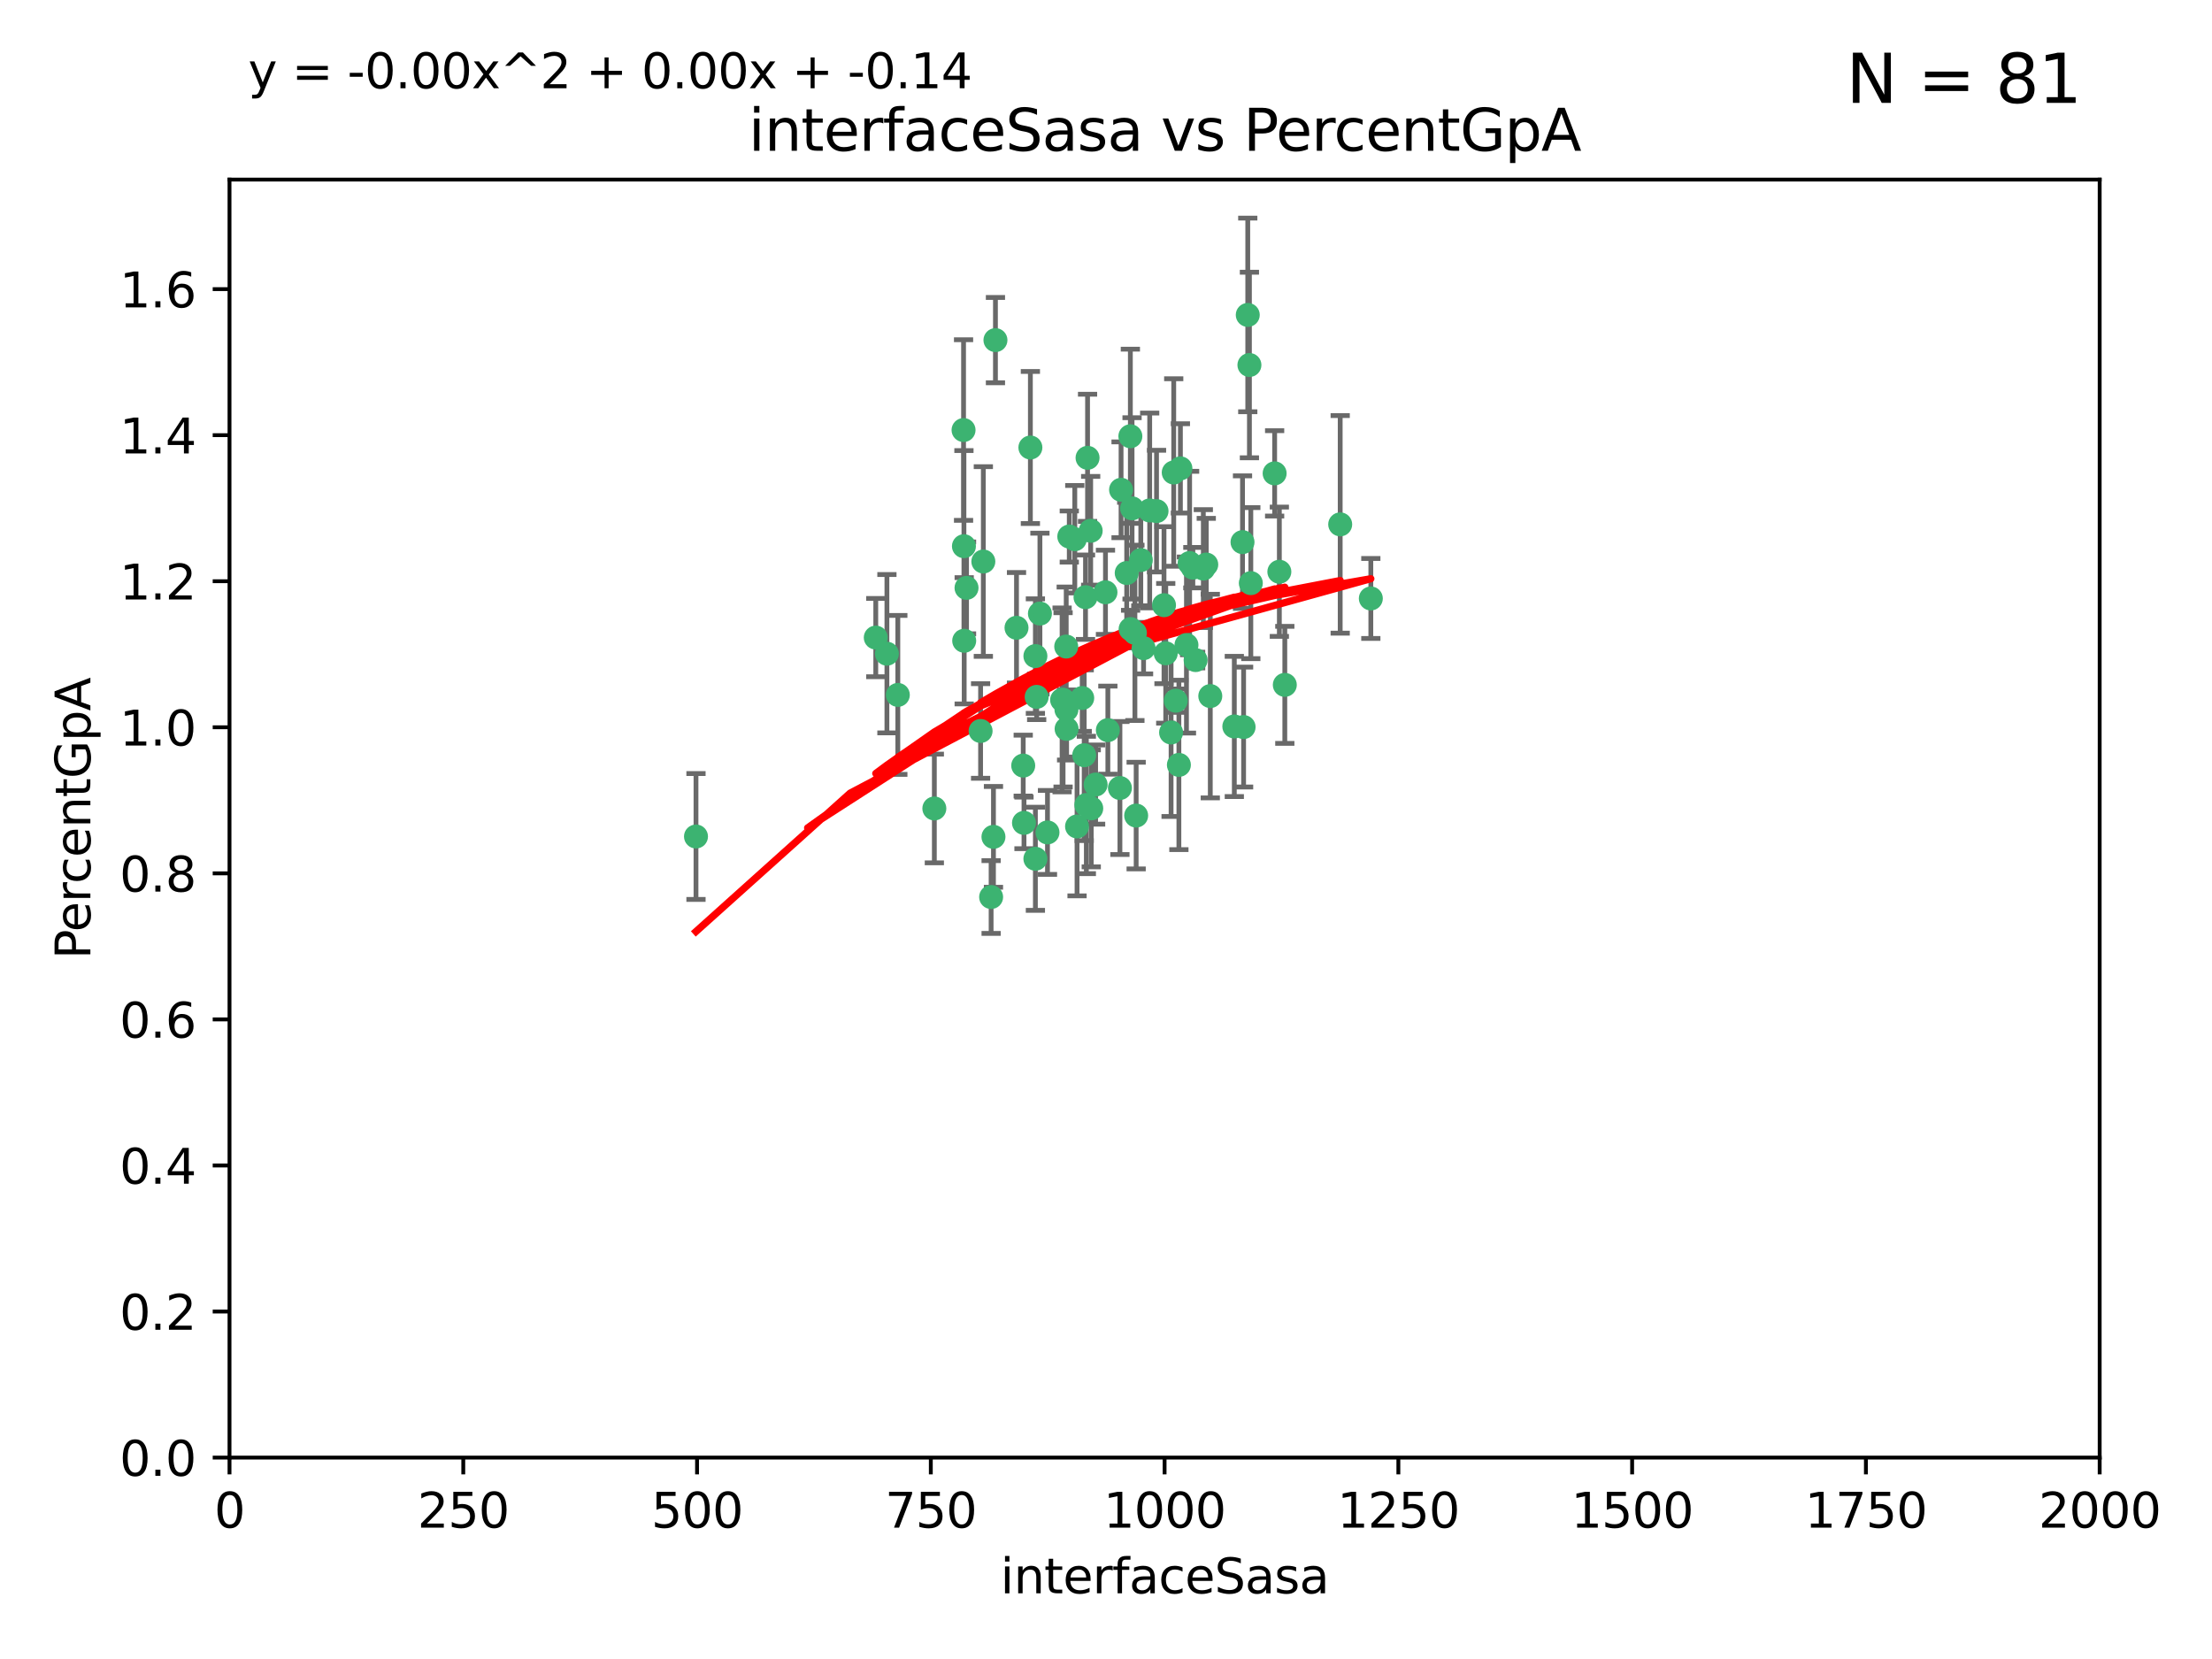 <?xml version="1.0" encoding="utf-8" standalone="no"?>
<!DOCTYPE svg PUBLIC "-//W3C//DTD SVG 1.1//EN"
  "http://www.w3.org/Graphics/SVG/1.1/DTD/svg11.dtd">
<svg xmlns:xlink="http://www.w3.org/1999/xlink" width="460.8pt" height="345.6pt" viewBox="0 0 460.8 345.6" xmlns="http://www.w3.org/2000/svg" version="1.1">
 <defs>
  <style type="text/css">*{stroke-linejoin: round; stroke-linecap: butt}</style>
 </defs>
 <g id="figure_1">
  <g id="patch_1">
   <path d="M 0 345.6 
L 460.8 345.6 
L 460.8 0 
L 0 0 
z
" style="fill: #ffffff"/>
  </g>
  <g id="axes_1">
   <g id="patch_2">
    <path d="M 47.81 303.64 
L 437.4 303.64 
L 437.4 37.411 
L 47.81 37.411 
z
" style="fill: #ffffff"/>
   </g>
   <g id="PathCollection_1">
    <defs>
     <path id="m4b132f3741" d="M 0 1.118 
C 0.297 1.118 0.581 1 0.791 0.791 
C 1 0.581 1.118 0.297 1.118 0 
C 1.118 -0.297 1 -0.581 0.791 -0.791 
C 0.581 -1 0.297 -1.118 0 -1.118 
C -0.297 -1.118 -0.581 -1 -0.791 -0.791 
C -1 -0.581 -1.118 -0.297 -1.118 0 
C -1.118 0.297 -1 0.581 -0.791 0.791 
C -0.581 1 -0.297 1.118 0 1.118 
z
" style="stroke: #3cb371"/>
    </defs>
    <g clip-path="url(#ped4fc880d0)">
     <use xlink:href="#m4b132f3741" x="258.839" y="112.935" style="fill: #3cb371; stroke: #3cb371"/>
     <use xlink:href="#m4b132f3741" x="235.526" y="131.048" style="fill: #3cb371; stroke: #3cb371"/>
     <use xlink:href="#m4b132f3741" x="235.476" y="90.88" style="fill: #3cb371; stroke: #3cb371"/>
     <use xlink:href="#m4b132f3741" x="265.53" y="98.611" style="fill: #3cb371; stroke: #3cb371"/>
     <use xlink:href="#m4b132f3741" x="222.751" y="111.768" style="fill: #3cb371; stroke: #3cb371"/>
     <use xlink:href="#m4b132f3741" x="225.86" y="157.33" style="fill: #3cb371; stroke: #3cb371"/>
     <use xlink:href="#m4b132f3741" x="234.714" y="119.368" style="fill: #3cb371; stroke: #3cb371"/>
     <use xlink:href="#m4b132f3741" x="259.065" y="151.457" style="fill: #3cb371; stroke: #3cb371"/>
     <use xlink:href="#m4b132f3741" x="259.932" y="65.606" style="fill: #3cb371; stroke: #3cb371"/>
     <use xlink:href="#m4b132f3741" x="239.502" y="106.338" style="fill: #3cb371; stroke: #3cb371"/>
     <use xlink:href="#m4b132f3741" x="242.845" y="136.097" style="fill: #3cb371; stroke: #3cb371"/>
     <use xlink:href="#m4b132f3741" x="266.512" y="119.105" style="fill: #3cb371; stroke: #3cb371"/>
     <use xlink:href="#m4b132f3741" x="211.757" y="130.776" style="fill: #3cb371; stroke: #3cb371"/>
     <use xlink:href="#m4b132f3741" x="216.635" y="127.82" style="fill: #3cb371; stroke: #3cb371"/>
     <use xlink:href="#m4b132f3741" x="233.539" y="102.028" style="fill: #3cb371; stroke: #3cb371"/>
     <use xlink:href="#m4b132f3741" x="244.935" y="145.966" style="fill: #3cb371; stroke: #3cb371"/>
     <use xlink:href="#m4b132f3741" x="244.508" y="98.431" style="fill: #3cb371; stroke: #3cb371"/>
     <use xlink:href="#m4b132f3741" x="267.65" y="142.672" style="fill: #3cb371; stroke: #3cb371"/>
     <use xlink:href="#m4b132f3741" x="250.675" y="118.446" style="fill: #3cb371; stroke: #3cb371"/>
     <use xlink:href="#m4b132f3741" x="214.648" y="93.226" style="fill: #3cb371; stroke: #3cb371"/>
     <use xlink:href="#m4b132f3741" x="224.368" y="172.163" style="fill: #3cb371; stroke: #3cb371"/>
     <use xlink:href="#m4b132f3741" x="233.3" y="164.157" style="fill: #3cb371; stroke: #3cb371"/>
     <use xlink:href="#m4b132f3741" x="222.161" y="147.818" style="fill: #3cb371; stroke: #3cb371"/>
     <use xlink:href="#m4b132f3741" x="221.458" y="145.786" style="fill: #3cb371; stroke: #3cb371"/>
     <use xlink:href="#m4b132f3741" x="243.959" y="152.588" style="fill: #3cb371; stroke: #3cb371"/>
     <use xlink:href="#m4b132f3741" x="226.133" y="124.404" style="fill: #3cb371; stroke: #3cb371"/>
     <use xlink:href="#m4b132f3741" x="238.226" y="135.021" style="fill: #3cb371; stroke: #3cb371"/>
     <use xlink:href="#m4b132f3741" x="245.585" y="159.342" style="fill: #3cb371; stroke: #3cb371"/>
     <use xlink:href="#m4b132f3741" x="257.131" y="151.333" style="fill: #3cb371; stroke: #3cb371"/>
     <use xlink:href="#m4b132f3741" x="247.82" y="117.288" style="fill: #3cb371; stroke: #3cb371"/>
     <use xlink:href="#m4b132f3741" x="249.07" y="137.505" style="fill: #3cb371; stroke: #3cb371"/>
     <use xlink:href="#m4b132f3741" x="247.161" y="134.369" style="fill: #3cb371; stroke: #3cb371"/>
     <use xlink:href="#m4b132f3741" x="279.188" y="109.235" style="fill: #3cb371; stroke: #3cb371"/>
     <use xlink:href="#m4b132f3741" x="236.422" y="131.834" style="fill: #3cb371; stroke: #3cb371"/>
     <use xlink:href="#m4b132f3741" x="242.482" y="126.071" style="fill: #3cb371; stroke: #3cb371"/>
     <use xlink:href="#m4b132f3741" x="235.828" y="105.903" style="fill: #3cb371; stroke: #3cb371"/>
     <use xlink:href="#m4b132f3741" x="226.558" y="95.371" style="fill: #3cb371; stroke: #3cb371"/>
     <use xlink:href="#m4b132f3741" x="200.806" y="113.783" style="fill: #3cb371; stroke: #3cb371"/>
     <use xlink:href="#m4b132f3741" x="260.277" y="76.037" style="fill: #3cb371; stroke: #3cb371"/>
     <use xlink:href="#m4b132f3741" x="251.287" y="117.606" style="fill: #3cb371; stroke: #3cb371"/>
     <use xlink:href="#m4b132f3741" x="248.492" y="118.255" style="fill: #3cb371; stroke: #3cb371"/>
     <use xlink:href="#m4b132f3741" x="240.928" y="106.473" style="fill: #3cb371; stroke: #3cb371"/>
     <use xlink:href="#m4b132f3741" x="223.897" y="112.334" style="fill: #3cb371; stroke: #3cb371"/>
     <use xlink:href="#m4b132f3741" x="225.446" y="145.408" style="fill: #3cb371; stroke: #3cb371"/>
     <use xlink:href="#m4b132f3741" x="230.29" y="123.385" style="fill: #3cb371; stroke: #3cb371"/>
     <use xlink:href="#m4b132f3741" x="200.86" y="133.482" style="fill: #3cb371; stroke: #3cb371"/>
     <use xlink:href="#m4b132f3741" x="237.649" y="116.673" style="fill: #3cb371; stroke: #3cb371"/>
     <use xlink:href="#m4b132f3741" x="213.316" y="171.42" style="fill: #3cb371; stroke: #3cb371"/>
     <use xlink:href="#m4b132f3741" x="207.37" y="70.852" style="fill: #3cb371; stroke: #3cb371"/>
     <use xlink:href="#m4b132f3741" x="204.848" y="116.973" style="fill: #3cb371; stroke: #3cb371"/>
     <use xlink:href="#m4b132f3741" x="245.901" y="97.572" style="fill: #3cb371; stroke: #3cb371"/>
     <use xlink:href="#m4b132f3741" x="285.569" y="124.669" style="fill: #3cb371; stroke: #3cb371"/>
     <use xlink:href="#m4b132f3741" x="215.957" y="145.171" style="fill: #3cb371; stroke: #3cb371"/>
     <use xlink:href="#m4b132f3741" x="194.641" y="168.419" style="fill: #3cb371; stroke: #3cb371"/>
     <use xlink:href="#m4b132f3741" x="184.761" y="136.178" style="fill: #3cb371; stroke: #3cb371"/>
     <use xlink:href="#m4b132f3741" x="182.439" y="132.82" style="fill: #3cb371; stroke: #3cb371"/>
     <use xlink:href="#m4b132f3741" x="213.156" y="159.488" style="fill: #3cb371; stroke: #3cb371"/>
     <use xlink:href="#m4b132f3741" x="222.113" y="134.689" style="fill: #3cb371; stroke: #3cb371"/>
     <use xlink:href="#m4b132f3741" x="200.726" y="89.586" style="fill: #3cb371; stroke: #3cb371"/>
     <use xlink:href="#m4b132f3741" x="215.692" y="178.897" style="fill: #3cb371; stroke: #3cb371"/>
     <use xlink:href="#m4b132f3741" x="228.237" y="163.438" style="fill: #3cb371; stroke: #3cb371"/>
     <use xlink:href="#m4b132f3741" x="222.194" y="151.836" style="fill: #3cb371; stroke: #3cb371"/>
     <use xlink:href="#m4b132f3741" x="204.275" y="152.276" style="fill: #3cb371; stroke: #3cb371"/>
     <use xlink:href="#m4b132f3741" x="227.208" y="110.571" style="fill: #3cb371; stroke: #3cb371"/>
     <use xlink:href="#m4b132f3741" x="260.569" y="121.476" style="fill: #3cb371; stroke: #3cb371"/>
     <use xlink:href="#m4b132f3741" x="206.469" y="186.867" style="fill: #3cb371; stroke: #3cb371"/>
     <use xlink:href="#m4b132f3741" x="215.692" y="136.674" style="fill: #3cb371; stroke: #3cb371"/>
     <use xlink:href="#m4b132f3741" x="230.787" y="152.103" style="fill: #3cb371; stroke: #3cb371"/>
     <use xlink:href="#m4b132f3741" x="236.683" y="169.899" style="fill: #3cb371; stroke: #3cb371"/>
     <use xlink:href="#m4b132f3741" x="206.956" y="174.332" style="fill: #3cb371; stroke: #3cb371"/>
     <use xlink:href="#m4b132f3741" x="227.327" y="168.396" style="fill: #3cb371; stroke: #3cb371"/>
     <use xlink:href="#m4b132f3741" x="221.254" y="145.801" style="fill: #3cb371; stroke: #3cb371"/>
     <use xlink:href="#m4b132f3741" x="218.211" y="173.41" style="fill: #3cb371; stroke: #3cb371"/>
     <use xlink:href="#m4b132f3741" x="226.307" y="167.688" style="fill: #3cb371; stroke: #3cb371"/>
     <use xlink:href="#m4b132f3741" x="201.345" y="122.465" style="fill: #3cb371; stroke: #3cb371"/>
     <use xlink:href="#m4b132f3741" x="187.034" y="144.762" style="fill: #3cb371; stroke: #3cb371"/>
     <use xlink:href="#m4b132f3741" x="252.125" y="145.004" style="fill: #3cb371; stroke: #3cb371"/>
     <use xlink:href="#m4b132f3741" x="144.987" y="174.257" style="fill: #3cb371; stroke: #3cb371"/>
    </g>
   </g>
   <g id="matplotlib.axis_1">
    <g id="xtick_1">
     <g id="line2d_1">
      <defs>
       <path id="mb7084deebc" d="M 0 0 
L 0 3.5 
" style="stroke: #000000; stroke-width: 0.8"/>
      </defs>
      <g>
       <use xlink:href="#mb7084deebc" x="47.81" y="303.64" style="stroke: #000000; stroke-width: 0.8"/>
      </g>
     </g>
     <g id="text_1">
      <!-- 0 -->
      <g transform="translate(44.629 318.238)scale(0.1 -0.1)">
       <defs>
        <path id="DejaVuSans-30" d="M 2034 4250 
Q 1547 4250 1301 3770 
Q 1056 3291 1056 2328 
Q 1056 1369 1301 889 
Q 1547 409 2034 409 
Q 2525 409 2770 889 
Q 3016 1369 3016 2328 
Q 3016 3291 2770 3770 
Q 2525 4250 2034 4250 
z
M 2034 4750 
Q 2819 4750 3233 4129 
Q 3647 3509 3647 2328 
Q 3647 1150 3233 529 
Q 2819 -91 2034 -91 
Q 1250 -91 836 529 
Q 422 1150 422 2328 
Q 422 3509 836 4129 
Q 1250 4750 2034 4750 
z
" transform="scale(0.016)"/>
       </defs>
       <use xlink:href="#DejaVuSans-30"/>
      </g>
     </g>
    </g>
    <g id="xtick_2">
     <g id="line2d_2">
      <g>
       <use xlink:href="#mb7084deebc" x="96.509" y="303.64" style="stroke: #000000; stroke-width: 0.8"/>
      </g>
     </g>
     <g id="text_2">
      <!-- 250 -->
      <g transform="translate(86.965 318.238)scale(0.1 -0.1)">
       <defs>
        <path id="DejaVuSans-32" d="M 1228 531 
L 3431 531 
L 3431 0 
L 469 0 
L 469 531 
Q 828 903 1448 1529 
Q 2069 2156 2228 2338 
Q 2531 2678 2651 2914 
Q 2772 3150 2772 3378 
Q 2772 3750 2511 3984 
Q 2250 4219 1831 4219 
Q 1534 4219 1204 4116 
Q 875 4013 500 3803 
L 500 4441 
Q 881 4594 1212 4672 
Q 1544 4750 1819 4750 
Q 2544 4750 2975 4387 
Q 3406 4025 3406 3419 
Q 3406 3131 3298 2873 
Q 3191 2616 2906 2266 
Q 2828 2175 2409 1742 
Q 1991 1309 1228 531 
z
" transform="scale(0.016)"/>
        <path id="DejaVuSans-35" d="M 691 4666 
L 3169 4666 
L 3169 4134 
L 1269 4134 
L 1269 2991 
Q 1406 3038 1543 3061 
Q 1681 3084 1819 3084 
Q 2600 3084 3056 2656 
Q 3513 2228 3513 1497 
Q 3513 744 3044 326 
Q 2575 -91 1722 -91 
Q 1428 -91 1123 -41 
Q 819 9 494 109 
L 494 744 
Q 775 591 1075 516 
Q 1375 441 1709 441 
Q 2250 441 2565 725 
Q 2881 1009 2881 1497 
Q 2881 1984 2565 2268 
Q 2250 2553 1709 2553 
Q 1456 2553 1204 2497 
Q 953 2441 691 2322 
L 691 4666 
z
" transform="scale(0.016)"/>
       </defs>
       <use xlink:href="#DejaVuSans-32"/>
       <use xlink:href="#DejaVuSans-35" x="63.623"/>
       <use xlink:href="#DejaVuSans-30" x="127.246"/>
      </g>
     </g>
    </g>
    <g id="xtick_3">
     <g id="line2d_3">
      <g>
       <use xlink:href="#mb7084deebc" x="145.208" y="303.64" style="stroke: #000000; stroke-width: 0.8"/>
      </g>
     </g>
     <g id="text_3">
      <!-- 500 -->
      <g transform="translate(135.664 318.238)scale(0.1 -0.1)">
       <use xlink:href="#DejaVuSans-35"/>
       <use xlink:href="#DejaVuSans-30" x="63.623"/>
       <use xlink:href="#DejaVuSans-30" x="127.246"/>
      </g>
     </g>
    </g>
    <g id="xtick_4">
     <g id="line2d_4">
      <g>
       <use xlink:href="#mb7084deebc" x="193.906" y="303.64" style="stroke: #000000; stroke-width: 0.8"/>
      </g>
     </g>
     <g id="text_4">
      <!-- 750 -->
      <g transform="translate(184.363 318.238)scale(0.1 -0.1)">
       <defs>
        <path id="DejaVuSans-37" d="M 525 4666 
L 3525 4666 
L 3525 4397 
L 1831 0 
L 1172 0 
L 2766 4134 
L 525 4134 
L 525 4666 
z
" transform="scale(0.016)"/>
       </defs>
       <use xlink:href="#DejaVuSans-37"/>
       <use xlink:href="#DejaVuSans-35" x="63.623"/>
       <use xlink:href="#DejaVuSans-30" x="127.246"/>
      </g>
     </g>
    </g>
    <g id="xtick_5">
     <g id="line2d_5">
      <g>
       <use xlink:href="#mb7084deebc" x="242.605" y="303.64" style="stroke: #000000; stroke-width: 0.8"/>
      </g>
     </g>
     <g id="text_5">
      <!-- 1000 -->
      <g transform="translate(229.88 318.238)scale(0.1 -0.1)">
       <defs>
        <path id="DejaVuSans-31" d="M 794 531 
L 1825 531 
L 1825 4091 
L 703 3866 
L 703 4441 
L 1819 4666 
L 2450 4666 
L 2450 531 
L 3481 531 
L 3481 0 
L 794 0 
L 794 531 
z
" transform="scale(0.016)"/>
       </defs>
       <use xlink:href="#DejaVuSans-31"/>
       <use xlink:href="#DejaVuSans-30" x="63.623"/>
       <use xlink:href="#DejaVuSans-30" x="127.246"/>
       <use xlink:href="#DejaVuSans-30" x="190.869"/>
      </g>
     </g>
    </g>
    <g id="xtick_6">
     <g id="line2d_6">
      <g>
       <use xlink:href="#mb7084deebc" x="291.304" y="303.64" style="stroke: #000000; stroke-width: 0.8"/>
      </g>
     </g>
     <g id="text_6">
      <!-- 1250 -->
      <g transform="translate(278.579 318.238)scale(0.1 -0.1)">
       <use xlink:href="#DejaVuSans-31"/>
       <use xlink:href="#DejaVuSans-32" x="63.623"/>
       <use xlink:href="#DejaVuSans-35" x="127.246"/>
       <use xlink:href="#DejaVuSans-30" x="190.869"/>
      </g>
     </g>
    </g>
    <g id="xtick_7">
     <g id="line2d_7">
      <g>
       <use xlink:href="#mb7084deebc" x="340.002" y="303.64" style="stroke: #000000; stroke-width: 0.8"/>
      </g>
     </g>
     <g id="text_7">
      <!-- 1500 -->
      <g transform="translate(327.277 318.238)scale(0.1 -0.1)">
       <use xlink:href="#DejaVuSans-31"/>
       <use xlink:href="#DejaVuSans-35" x="63.623"/>
       <use xlink:href="#DejaVuSans-30" x="127.246"/>
       <use xlink:href="#DejaVuSans-30" x="190.869"/>
      </g>
     </g>
    </g>
    <g id="xtick_8">
     <g id="line2d_8">
      <g>
       <use xlink:href="#mb7084deebc" x="388.701" y="303.64" style="stroke: #000000; stroke-width: 0.8"/>
      </g>
     </g>
     <g id="text_8">
      <!-- 1750 -->
      <g transform="translate(375.976 318.238)scale(0.1 -0.1)">
       <use xlink:href="#DejaVuSans-31"/>
       <use xlink:href="#DejaVuSans-37" x="63.623"/>
       <use xlink:href="#DejaVuSans-35" x="127.246"/>
       <use xlink:href="#DejaVuSans-30" x="190.869"/>
      </g>
     </g>
    </g>
    <g id="xtick_9">
     <g id="line2d_9">
      <g>
       <use xlink:href="#mb7084deebc" x="437.4" y="303.64" style="stroke: #000000; stroke-width: 0.8"/>
      </g>
     </g>
     <g id="text_9">
      <!-- 2000 -->
      <g transform="translate(424.675 318.238)scale(0.1 -0.1)">
       <use xlink:href="#DejaVuSans-32"/>
       <use xlink:href="#DejaVuSans-30" x="63.623"/>
       <use xlink:href="#DejaVuSans-30" x="127.246"/>
       <use xlink:href="#DejaVuSans-30" x="190.869"/>
      </g>
     </g>
    </g>
    <g id="text_10">
     <!-- interfaceSasa -->
     <g transform="translate(208.398 331.917)scale(0.1 -0.1)">
      <defs>
       <path id="DejaVuSans-69" d="M 603 3500 
L 1178 3500 
L 1178 0 
L 603 0 
L 603 3500 
z
M 603 4863 
L 1178 4863 
L 1178 4134 
L 603 4134 
L 603 4863 
z
" transform="scale(0.016)"/>
       <path id="DejaVuSans-6e" d="M 3513 2113 
L 3513 0 
L 2938 0 
L 2938 2094 
Q 2938 2591 2744 2837 
Q 2550 3084 2163 3084 
Q 1697 3084 1428 2787 
Q 1159 2491 1159 1978 
L 1159 0 
L 581 0 
L 581 3500 
L 1159 3500 
L 1159 2956 
Q 1366 3272 1645 3428 
Q 1925 3584 2291 3584 
Q 2894 3584 3203 3211 
Q 3513 2838 3513 2113 
z
" transform="scale(0.016)"/>
       <path id="DejaVuSans-74" d="M 1172 4494 
L 1172 3500 
L 2356 3500 
L 2356 3053 
L 1172 3053 
L 1172 1153 
Q 1172 725 1289 603 
Q 1406 481 1766 481 
L 2356 481 
L 2356 0 
L 1766 0 
Q 1100 0 847 248 
Q 594 497 594 1153 
L 594 3053 
L 172 3053 
L 172 3500 
L 594 3500 
L 594 4494 
L 1172 4494 
z
" transform="scale(0.016)"/>
       <path id="DejaVuSans-65" d="M 3597 1894 
L 3597 1613 
L 953 1613 
Q 991 1019 1311 708 
Q 1631 397 2203 397 
Q 2534 397 2845 478 
Q 3156 559 3463 722 
L 3463 178 
Q 3153 47 2828 -22 
Q 2503 -91 2169 -91 
Q 1331 -91 842 396 
Q 353 884 353 1716 
Q 353 2575 817 3079 
Q 1281 3584 2069 3584 
Q 2775 3584 3186 3129 
Q 3597 2675 3597 1894 
z
M 3022 2063 
Q 3016 2534 2758 2815 
Q 2500 3097 2075 3097 
Q 1594 3097 1305 2825 
Q 1016 2553 972 2059 
L 3022 2063 
z
" transform="scale(0.016)"/>
       <path id="DejaVuSans-72" d="M 2631 2963 
Q 2534 3019 2420 3045 
Q 2306 3072 2169 3072 
Q 1681 3072 1420 2755 
Q 1159 2438 1159 1844 
L 1159 0 
L 581 0 
L 581 3500 
L 1159 3500 
L 1159 2956 
Q 1341 3275 1631 3429 
Q 1922 3584 2338 3584 
Q 2397 3584 2469 3576 
Q 2541 3569 2628 3553 
L 2631 2963 
z
" transform="scale(0.016)"/>
       <path id="DejaVuSans-66" d="M 2375 4863 
L 2375 4384 
L 1825 4384 
Q 1516 4384 1395 4259 
Q 1275 4134 1275 3809 
L 1275 3500 
L 2222 3500 
L 2222 3053 
L 1275 3053 
L 1275 0 
L 697 0 
L 697 3053 
L 147 3053 
L 147 3500 
L 697 3500 
L 697 3744 
Q 697 4328 969 4595 
Q 1241 4863 1831 4863 
L 2375 4863 
z
" transform="scale(0.016)"/>
       <path id="DejaVuSans-61" d="M 2194 1759 
Q 1497 1759 1228 1600 
Q 959 1441 959 1056 
Q 959 750 1161 570 
Q 1363 391 1709 391 
Q 2188 391 2477 730 
Q 2766 1069 2766 1631 
L 2766 1759 
L 2194 1759 
z
M 3341 1997 
L 3341 0 
L 2766 0 
L 2766 531 
Q 2569 213 2275 61 
Q 1981 -91 1556 -91 
Q 1019 -91 701 211 
Q 384 513 384 1019 
Q 384 1609 779 1909 
Q 1175 2209 1959 2209 
L 2766 2209 
L 2766 2266 
Q 2766 2663 2505 2880 
Q 2244 3097 1772 3097 
Q 1472 3097 1187 3025 
Q 903 2953 641 2809 
L 641 3341 
Q 956 3463 1253 3523 
Q 1550 3584 1831 3584 
Q 2591 3584 2966 3190 
Q 3341 2797 3341 1997 
z
" transform="scale(0.016)"/>
       <path id="DejaVuSans-63" d="M 3122 3366 
L 3122 2828 
Q 2878 2963 2633 3030 
Q 2388 3097 2138 3097 
Q 1578 3097 1268 2742 
Q 959 2388 959 1747 
Q 959 1106 1268 751 
Q 1578 397 2138 397 
Q 2388 397 2633 464 
Q 2878 531 3122 666 
L 3122 134 
Q 2881 22 2623 -34 
Q 2366 -91 2075 -91 
Q 1284 -91 818 406 
Q 353 903 353 1747 
Q 353 2603 823 3093 
Q 1294 3584 2113 3584 
Q 2378 3584 2631 3529 
Q 2884 3475 3122 3366 
z
" transform="scale(0.016)"/>
       <path id="DejaVuSans-53" d="M 3425 4513 
L 3425 3897 
Q 3066 4069 2747 4153 
Q 2428 4238 2131 4238 
Q 1616 4238 1336 4038 
Q 1056 3838 1056 3469 
Q 1056 3159 1242 3001 
Q 1428 2844 1947 2747 
L 2328 2669 
Q 3034 2534 3370 2195 
Q 3706 1856 3706 1288 
Q 3706 609 3251 259 
Q 2797 -91 1919 -91 
Q 1588 -91 1214 -16 
Q 841 59 441 206 
L 441 856 
Q 825 641 1194 531 
Q 1563 422 1919 422 
Q 2459 422 2753 634 
Q 3047 847 3047 1241 
Q 3047 1584 2836 1778 
Q 2625 1972 2144 2069 
L 1759 2144 
Q 1053 2284 737 2584 
Q 422 2884 422 3419 
Q 422 4038 858 4394 
Q 1294 4750 2059 4750 
Q 2388 4750 2728 4690 
Q 3069 4631 3425 4513 
z
" transform="scale(0.016)"/>
       <path id="DejaVuSans-73" d="M 2834 3397 
L 2834 2853 
Q 2591 2978 2328 3040 
Q 2066 3103 1784 3103 
Q 1356 3103 1142 2972 
Q 928 2841 928 2578 
Q 928 2378 1081 2264 
Q 1234 2150 1697 2047 
L 1894 2003 
Q 2506 1872 2764 1633 
Q 3022 1394 3022 966 
Q 3022 478 2636 193 
Q 2250 -91 1575 -91 
Q 1294 -91 989 -36 
Q 684 19 347 128 
L 347 722 
Q 666 556 975 473 
Q 1284 391 1588 391 
Q 1994 391 2212 530 
Q 2431 669 2431 922 
Q 2431 1156 2273 1281 
Q 2116 1406 1581 1522 
L 1381 1569 
Q 847 1681 609 1914 
Q 372 2147 372 2553 
Q 372 3047 722 3315 
Q 1072 3584 1716 3584 
Q 2034 3584 2315 3537 
Q 2597 3491 2834 3397 
z
" transform="scale(0.016)"/>
      </defs>
      <use xlink:href="#DejaVuSans-69"/>
      <use xlink:href="#DejaVuSans-6e" x="27.783"/>
      <use xlink:href="#DejaVuSans-74" x="91.162"/>
      <use xlink:href="#DejaVuSans-65" x="130.371"/>
      <use xlink:href="#DejaVuSans-72" x="191.895"/>
      <use xlink:href="#DejaVuSans-66" x="233.008"/>
      <use xlink:href="#DejaVuSans-61" x="268.213"/>
      <use xlink:href="#DejaVuSans-63" x="329.492"/>
      <use xlink:href="#DejaVuSans-65" x="384.473"/>
      <use xlink:href="#DejaVuSans-53" x="445.996"/>
      <use xlink:href="#DejaVuSans-61" x="509.473"/>
      <use xlink:href="#DejaVuSans-73" x="570.752"/>
      <use xlink:href="#DejaVuSans-61" x="622.852"/>
     </g>
    </g>
   </g>
   <g id="matplotlib.axis_2">
    <g id="ytick_1">
     <g id="line2d_10">
      <defs>
       <path id="mabda2f6b42" d="M 0 0 
L -3.5 0 
" style="stroke: #000000; stroke-width: 0.8"/>
      </defs>
      <g>
       <use xlink:href="#mabda2f6b42" x="47.81" y="303.64" style="stroke: #000000; stroke-width: 0.8"/>
      </g>
     </g>
     <g id="text_11">
      <!-- 0.0 -->
      <g transform="translate(24.907 307.439)scale(0.1 -0.1)">
       <defs>
        <path id="DejaVuSans-2e" d="M 684 794 
L 1344 794 
L 1344 0 
L 684 0 
L 684 794 
z
" transform="scale(0.016)"/>
       </defs>
       <use xlink:href="#DejaVuSans-30"/>
       <use xlink:href="#DejaVuSans-2e" x="63.623"/>
       <use xlink:href="#DejaVuSans-30" x="95.41"/>
      </g>
     </g>
    </g>
    <g id="ytick_2">
     <g id="line2d_11">
      <g>
       <use xlink:href="#mabda2f6b42" x="47.81" y="273.214" style="stroke: #000000; stroke-width: 0.8"/>
      </g>
     </g>
     <g id="text_12">
      <!-- 0.2 -->
      <g transform="translate(24.907 277.013)scale(0.1 -0.1)">
       <use xlink:href="#DejaVuSans-30"/>
       <use xlink:href="#DejaVuSans-2e" x="63.623"/>
       <use xlink:href="#DejaVuSans-32" x="95.41"/>
      </g>
     </g>
    </g>
    <g id="ytick_3">
     <g id="line2d_12">
      <g>
       <use xlink:href="#mabda2f6b42" x="47.81" y="242.788" style="stroke: #000000; stroke-width: 0.8"/>
      </g>
     </g>
     <g id="text_13">
      <!-- 0.4 -->
      <g transform="translate(24.907 246.587)scale(0.1 -0.1)">
       <defs>
        <path id="DejaVuSans-34" d="M 2419 4116 
L 825 1625 
L 2419 1625 
L 2419 4116 
z
M 2253 4666 
L 3047 4666 
L 3047 1625 
L 3713 1625 
L 3713 1100 
L 3047 1100 
L 3047 0 
L 2419 0 
L 2419 1100 
L 313 1100 
L 313 1709 
L 2253 4666 
z
" transform="scale(0.016)"/>
       </defs>
       <use xlink:href="#DejaVuSans-30"/>
       <use xlink:href="#DejaVuSans-2e" x="63.623"/>
       <use xlink:href="#DejaVuSans-34" x="95.41"/>
      </g>
     </g>
    </g>
    <g id="ytick_4">
     <g id="line2d_13">
      <g>
       <use xlink:href="#mabda2f6b42" x="47.81" y="212.362" style="stroke: #000000; stroke-width: 0.8"/>
      </g>
     </g>
     <g id="text_14">
      <!-- 0.6 -->
      <g transform="translate(24.907 216.161)scale(0.1 -0.1)">
       <defs>
        <path id="DejaVuSans-36" d="M 2113 2584 
Q 1688 2584 1439 2293 
Q 1191 2003 1191 1497 
Q 1191 994 1439 701 
Q 1688 409 2113 409 
Q 2538 409 2786 701 
Q 3034 994 3034 1497 
Q 3034 2003 2786 2293 
Q 2538 2584 2113 2584 
z
M 3366 4563 
L 3366 3988 
Q 3128 4100 2886 4159 
Q 2644 4219 2406 4219 
Q 1781 4219 1451 3797 
Q 1122 3375 1075 2522 
Q 1259 2794 1537 2939 
Q 1816 3084 2150 3084 
Q 2853 3084 3261 2657 
Q 3669 2231 3669 1497 
Q 3669 778 3244 343 
Q 2819 -91 2113 -91 
Q 1303 -91 875 529 
Q 447 1150 447 2328 
Q 447 3434 972 4092 
Q 1497 4750 2381 4750 
Q 2619 4750 2861 4703 
Q 3103 4656 3366 4563 
z
" transform="scale(0.016)"/>
       </defs>
       <use xlink:href="#DejaVuSans-30"/>
       <use xlink:href="#DejaVuSans-2e" x="63.623"/>
       <use xlink:href="#DejaVuSans-36" x="95.41"/>
      </g>
     </g>
    </g>
    <g id="ytick_5">
     <g id="line2d_14">
      <g>
       <use xlink:href="#mabda2f6b42" x="47.81" y="181.935" style="stroke: #000000; stroke-width: 0.8"/>
      </g>
     </g>
     <g id="text_15">
      <!-- 0.8 -->
      <g transform="translate(24.907 185.735)scale(0.1 -0.1)">
       <defs>
        <path id="DejaVuSans-38" d="M 2034 2216 
Q 1584 2216 1326 1975 
Q 1069 1734 1069 1313 
Q 1069 891 1326 650 
Q 1584 409 2034 409 
Q 2484 409 2743 651 
Q 3003 894 3003 1313 
Q 3003 1734 2745 1975 
Q 2488 2216 2034 2216 
z
M 1403 2484 
Q 997 2584 770 2862 
Q 544 3141 544 3541 
Q 544 4100 942 4425 
Q 1341 4750 2034 4750 
Q 2731 4750 3128 4425 
Q 3525 4100 3525 3541 
Q 3525 3141 3298 2862 
Q 3072 2584 2669 2484 
Q 3125 2378 3379 2068 
Q 3634 1759 3634 1313 
Q 3634 634 3220 271 
Q 2806 -91 2034 -91 
Q 1263 -91 848 271 
Q 434 634 434 1313 
Q 434 1759 690 2068 
Q 947 2378 1403 2484 
z
M 1172 3481 
Q 1172 3119 1398 2916 
Q 1625 2713 2034 2713 
Q 2441 2713 2670 2916 
Q 2900 3119 2900 3481 
Q 2900 3844 2670 4047 
Q 2441 4250 2034 4250 
Q 1625 4250 1398 4047 
Q 1172 3844 1172 3481 
z
" transform="scale(0.016)"/>
       </defs>
       <use xlink:href="#DejaVuSans-30"/>
       <use xlink:href="#DejaVuSans-2e" x="63.623"/>
       <use xlink:href="#DejaVuSans-38" x="95.41"/>
      </g>
     </g>
    </g>
    <g id="ytick_6">
     <g id="line2d_15">
      <g>
       <use xlink:href="#mabda2f6b42" x="47.81" y="151.509" style="stroke: #000000; stroke-width: 0.8"/>
      </g>
     </g>
     <g id="text_16">
      <!-- 1.0 -->
      <g transform="translate(24.907 155.308)scale(0.1 -0.1)">
       <use xlink:href="#DejaVuSans-31"/>
       <use xlink:href="#DejaVuSans-2e" x="63.623"/>
       <use xlink:href="#DejaVuSans-30" x="95.41"/>
      </g>
     </g>
    </g>
    <g id="ytick_7">
     <g id="line2d_16">
      <g>
       <use xlink:href="#mabda2f6b42" x="47.81" y="121.083" style="stroke: #000000; stroke-width: 0.8"/>
      </g>
     </g>
     <g id="text_17">
      <!-- 1.2 -->
      <g transform="translate(24.907 124.882)scale(0.1 -0.1)">
       <use xlink:href="#DejaVuSans-31"/>
       <use xlink:href="#DejaVuSans-2e" x="63.623"/>
       <use xlink:href="#DejaVuSans-32" x="95.41"/>
      </g>
     </g>
    </g>
    <g id="ytick_8">
     <g id="line2d_17">
      <g>
       <use xlink:href="#mabda2f6b42" x="47.81" y="90.657" style="stroke: #000000; stroke-width: 0.8"/>
      </g>
     </g>
     <g id="text_18">
      <!-- 1.4 -->
      <g transform="translate(24.907 94.456)scale(0.1 -0.1)">
       <use xlink:href="#DejaVuSans-31"/>
       <use xlink:href="#DejaVuSans-2e" x="63.623"/>
       <use xlink:href="#DejaVuSans-34" x="95.41"/>
      </g>
     </g>
    </g>
    <g id="ytick_9">
     <g id="line2d_18">
      <g>
       <use xlink:href="#mabda2f6b42" x="47.81" y="60.231" style="stroke: #000000; stroke-width: 0.8"/>
      </g>
     </g>
     <g id="text_19">
      <!-- 1.6 -->
      <g transform="translate(24.907 64.03)scale(0.1 -0.1)">
       <use xlink:href="#DejaVuSans-31"/>
       <use xlink:href="#DejaVuSans-2e" x="63.623"/>
       <use xlink:href="#DejaVuSans-36" x="95.41"/>
      </g>
     </g>
    </g>
    <g id="text_20">
     <!-- PercentGpA -->
     <g transform="translate(18.827 199.802)rotate(-90)scale(0.1 -0.1)">
      <defs>
       <path id="DejaVuSans-50" d="M 1259 4147 
L 1259 2394 
L 2053 2394 
Q 2494 2394 2734 2622 
Q 2975 2850 2975 3272 
Q 2975 3691 2734 3919 
Q 2494 4147 2053 4147 
L 1259 4147 
z
M 628 4666 
L 2053 4666 
Q 2838 4666 3239 4311 
Q 3641 3956 3641 3272 
Q 3641 2581 3239 2228 
Q 2838 1875 2053 1875 
L 1259 1875 
L 1259 0 
L 628 0 
L 628 4666 
z
" transform="scale(0.016)"/>
       <path id="DejaVuSans-47" d="M 3809 666 
L 3809 1919 
L 2778 1919 
L 2778 2438 
L 4434 2438 
L 4434 434 
Q 4069 175 3628 42 
Q 3188 -91 2688 -91 
Q 1594 -91 976 548 
Q 359 1188 359 2328 
Q 359 3472 976 4111 
Q 1594 4750 2688 4750 
Q 3144 4750 3555 4637 
Q 3966 4525 4313 4306 
L 4313 3634 
Q 3963 3931 3569 4081 
Q 3175 4231 2741 4231 
Q 1884 4231 1454 3753 
Q 1025 3275 1025 2328 
Q 1025 1384 1454 906 
Q 1884 428 2741 428 
Q 3075 428 3337 486 
Q 3600 544 3809 666 
z
" transform="scale(0.016)"/>
       <path id="DejaVuSans-70" d="M 1159 525 
L 1159 -1331 
L 581 -1331 
L 581 3500 
L 1159 3500 
L 1159 2969 
Q 1341 3281 1617 3432 
Q 1894 3584 2278 3584 
Q 2916 3584 3314 3078 
Q 3713 2572 3713 1747 
Q 3713 922 3314 415 
Q 2916 -91 2278 -91 
Q 1894 -91 1617 61 
Q 1341 213 1159 525 
z
M 3116 1747 
Q 3116 2381 2855 2742 
Q 2594 3103 2138 3103 
Q 1681 3103 1420 2742 
Q 1159 2381 1159 1747 
Q 1159 1113 1420 752 
Q 1681 391 2138 391 
Q 2594 391 2855 752 
Q 3116 1113 3116 1747 
z
" transform="scale(0.016)"/>
       <path id="DejaVuSans-41" d="M 2188 4044 
L 1331 1722 
L 3047 1722 
L 2188 4044 
z
M 1831 4666 
L 2547 4666 
L 4325 0 
L 3669 0 
L 3244 1197 
L 1141 1197 
L 716 0 
L 50 0 
L 1831 4666 
z
" transform="scale(0.016)"/>
      </defs>
      <use xlink:href="#DejaVuSans-50"/>
      <use xlink:href="#DejaVuSans-65" x="56.678"/>
      <use xlink:href="#DejaVuSans-72" x="118.201"/>
      <use xlink:href="#DejaVuSans-63" x="157.064"/>
      <use xlink:href="#DejaVuSans-65" x="212.045"/>
      <use xlink:href="#DejaVuSans-6e" x="273.568"/>
      <use xlink:href="#DejaVuSans-74" x="336.947"/>
      <use xlink:href="#DejaVuSans-47" x="376.156"/>
      <use xlink:href="#DejaVuSans-70" x="453.646"/>
      <use xlink:href="#DejaVuSans-41" x="517.123"/>
     </g>
    </g>
   </g>
   <g id="LineCollection_1">
    <path d="M 258.839 126.742 
L 258.839 99.128 
" clip-path="url(#ped4fc880d0)" style="fill: none; stroke: #696969"/>
    <path d="M 235.526 134.958 
L 235.526 127.138 
" clip-path="url(#ped4fc880d0)" style="fill: none; stroke: #696969"/>
    <path d="M 235.476 109.021 
L 235.476 72.739 
" clip-path="url(#ped4fc880d0)" style="fill: none; stroke: #696969"/>
    <path d="M 265.53 107.5 
L 265.53 89.723 
" clip-path="url(#ped4fc880d0)" style="fill: none; stroke: #696969"/>
    <path d="M 222.751 117.091 
L 222.751 106.444 
" clip-path="url(#ped4fc880d0)" style="fill: none; stroke: #696969"/>
    <path d="M 225.86 175.107 
L 225.86 139.552 
" clip-path="url(#ped4fc880d0)" style="fill: none; stroke: #696969"/>
    <path d="M 234.714 134.091 
L 234.714 104.645 
" clip-path="url(#ped4fc880d0)" style="fill: none; stroke: #696969"/>
    <path d="M 259.065 163.945 
L 259.065 138.968 
" clip-path="url(#ped4fc880d0)" style="fill: none; stroke: #696969"/>
    <path d="M 259.932 85.777 
L 259.932 45.434 
" clip-path="url(#ped4fc880d0)" style="fill: none; stroke: #696969"/>
    <path d="M 239.502 126.63 
L 239.502 86.046 
" clip-path="url(#ped4fc880d0)" style="fill: none; stroke: #696969"/>
    <path d="M 242.845 150.645 
L 242.845 121.55 
" clip-path="url(#ped4fc880d0)" style="fill: none; stroke: #696969"/>
    <path d="M 266.512 132.572 
L 266.512 105.638 
" clip-path="url(#ped4fc880d0)" style="fill: none; stroke: #696969"/>
    <path d="M 211.757 142.284 
L 211.757 119.267 
" clip-path="url(#ped4fc880d0)" style="fill: none; stroke: #696969"/>
    <path d="M 216.635 144.568 
L 216.635 111.073 
" clip-path="url(#ped4fc880d0)" style="fill: none; stroke: #696969"/>
    <path d="M 233.539 112.003 
L 233.539 92.053 
" clip-path="url(#ped4fc880d0)" style="fill: none; stroke: #696969"/>
    <path d="M 244.935 148.397 
L 244.935 143.536 
" clip-path="url(#ped4fc880d0)" style="fill: none; stroke: #696969"/>
    <path d="M 244.508 117.96 
L 244.508 78.902 
" clip-path="url(#ped4fc880d0)" style="fill: none; stroke: #696969"/>
    <path d="M 267.65 154.863 
L 267.65 130.481 
" clip-path="url(#ped4fc880d0)" style="fill: none; stroke: #696969"/>
    <path d="M 250.675 130.722 
L 250.675 106.17 
" clip-path="url(#ped4fc880d0)" style="fill: none; stroke: #696969"/>
    <path d="M 214.648 109.064 
L 214.648 77.387 
" clip-path="url(#ped4fc880d0)" style="fill: none; stroke: #696969"/>
    <path d="M 224.368 186.622 
L 224.368 157.704 
" clip-path="url(#ped4fc880d0)" style="fill: none; stroke: #696969"/>
    <path d="M 233.3 178.007 
L 233.3 150.307 
" clip-path="url(#ped4fc880d0)" style="fill: none; stroke: #696969"/>
    <path d="M 222.161 151.909 
L 222.161 143.727 
" clip-path="url(#ped4fc880d0)" style="fill: none; stroke: #696969"/>
    <path d="M 221.458 163.937 
L 221.458 127.634 
" clip-path="url(#ped4fc880d0)" style="fill: none; stroke: #696969"/>
    <path d="M 243.959 170.081 
L 243.959 135.096 
" clip-path="url(#ped4fc880d0)" style="fill: none; stroke: #696969"/>
    <path d="M 226.133 133.195 
L 226.133 115.614 
" clip-path="url(#ped4fc880d0)" style="fill: none; stroke: #696969"/>
    <path d="M 238.226 140.382 
L 238.226 129.659 
" clip-path="url(#ped4fc880d0)" style="fill: none; stroke: #696969"/>
    <path d="M 245.585 176.989 
L 245.585 141.695 
" clip-path="url(#ped4fc880d0)" style="fill: none; stroke: #696969"/>
    <path d="M 257.131 165.937 
L 257.131 136.729 
" clip-path="url(#ped4fc880d0)" style="fill: none; stroke: #696969"/>
    <path d="M 247.82 136.395 
L 247.82 98.181 
" clip-path="url(#ped4fc880d0)" style="fill: none; stroke: #696969"/>
    <path d="M 249.07 139.142 
L 249.07 135.868 
" clip-path="url(#ped4fc880d0)" style="fill: none; stroke: #696969"/>
    <path d="M 247.161 152.707 
L 247.161 116.031 
" clip-path="url(#ped4fc880d0)" style="fill: none; stroke: #696969"/>
    <path d="M 279.188 131.899 
L 279.188 86.572 
" clip-path="url(#ped4fc880d0)" style="fill: none; stroke: #696969"/>
    <path d="M 236.422 150.092 
L 236.422 113.575 
" clip-path="url(#ped4fc880d0)" style="fill: none; stroke: #696969"/>
    <path d="M 242.482 142.423 
L 242.482 109.718 
" clip-path="url(#ped4fc880d0)" style="fill: none; stroke: #696969"/>
    <path d="M 235.828 124.789 
L 235.828 87.017 
" clip-path="url(#ped4fc880d0)" style="fill: none; stroke: #696969"/>
    <path d="M 226.558 108.615 
L 226.558 82.127 
" clip-path="url(#ped4fc880d0)" style="fill: none; stroke: #696969"/>
    <path d="M 200.806 133.708 
L 200.806 93.858 
" clip-path="url(#ped4fc880d0)" style="fill: none; stroke: #696969"/>
    <path d="M 260.277 95.366 
L 260.277 56.709 
" clip-path="url(#ped4fc880d0)" style="fill: none; stroke: #696969"/>
    <path d="M 251.287 127.227 
L 251.287 107.986 
" clip-path="url(#ped4fc880d0)" style="fill: none; stroke: #696969"/>
    <path d="M 248.492 122.472 
L 248.492 114.039 
" clip-path="url(#ped4fc880d0)" style="fill: none; stroke: #696969"/>
    <path d="M 240.928 119.149 
L 240.928 93.797 
" clip-path="url(#ped4fc880d0)" style="fill: none; stroke: #696969"/>
    <path d="M 223.897 123.529 
L 223.897 101.139 
" clip-path="url(#ped4fc880d0)" style="fill: none; stroke: #696969"/>
    <path d="M 225.446 152.361 
L 225.446 138.456 
" clip-path="url(#ped4fc880d0)" style="fill: none; stroke: #696969"/>
    <path d="M 230.29 132.151 
L 230.29 114.62 
" clip-path="url(#ped4fc880d0)" style="fill: none; stroke: #696969"/>
    <path d="M 200.86 146.637 
L 200.86 120.327 
" clip-path="url(#ped4fc880d0)" style="fill: none; stroke: #696969"/>
    <path d="M 237.649 126.191 
L 237.649 107.154 
" clip-path="url(#ped4fc880d0)" style="fill: none; stroke: #696969"/>
    <path d="M 213.316 176.791 
L 213.316 166.049 
" clip-path="url(#ped4fc880d0)" style="fill: none; stroke: #696969"/>
    <path d="M 207.37 79.735 
L 207.37 61.968 
" clip-path="url(#ped4fc880d0)" style="fill: none; stroke: #696969"/>
    <path d="M 204.848 136.73 
L 204.848 97.216 
" clip-path="url(#ped4fc880d0)" style="fill: none; stroke: #696969"/>
    <path d="M 245.901 106.878 
L 245.901 88.267 
" clip-path="url(#ped4fc880d0)" style="fill: none; stroke: #696969"/>
    <path d="M 285.569 132.997 
L 285.569 116.341 
" clip-path="url(#ped4fc880d0)" style="fill: none; stroke: #696969"/>
    <path d="M 215.957 149.901 
L 215.957 140.441 
" clip-path="url(#ped4fc880d0)" style="fill: none; stroke: #696969"/>
    <path d="M 194.641 179.743 
L 194.641 157.094 
" clip-path="url(#ped4fc880d0)" style="fill: none; stroke: #696969"/>
    <path d="M 184.761 152.672 
L 184.761 119.684 
" clip-path="url(#ped4fc880d0)" style="fill: none; stroke: #696969"/>
    <path d="M 182.439 140.972 
L 182.439 124.667 
" clip-path="url(#ped4fc880d0)" style="fill: none; stroke: #696969"/>
    <path d="M 213.156 165.831 
L 213.156 153.145 
" clip-path="url(#ped4fc880d0)" style="fill: none; stroke: #696969"/>
    <path d="M 222.113 147.086 
L 222.113 122.292 
" clip-path="url(#ped4fc880d0)" style="fill: none; stroke: #696969"/>
    <path d="M 200.726 108.397 
L 200.726 70.776 
" clip-path="url(#ped4fc880d0)" style="fill: none; stroke: #696969"/>
    <path d="M 215.692 189.642 
L 215.692 168.152 
" clip-path="url(#ped4fc880d0)" style="fill: none; stroke: #696969"/>
    <path d="M 228.237 171.687 
L 228.237 155.189 
" clip-path="url(#ped4fc880d0)" style="fill: none; stroke: #696969"/>
    <path d="M 222.194 158.321 
L 222.194 145.352 
" clip-path="url(#ped4fc880d0)" style="fill: none; stroke: #696969"/>
    <path d="M 204.275 162.129 
L 204.275 142.424 
" clip-path="url(#ped4fc880d0)" style="fill: none; stroke: #696969"/>
    <path d="M 227.208 121.897 
L 227.208 99.245 
" clip-path="url(#ped4fc880d0)" style="fill: none; stroke: #696969"/>
    <path d="M 260.569 137.206 
L 260.569 105.745 
" clip-path="url(#ped4fc880d0)" style="fill: none; stroke: #696969"/>
    <path d="M 206.469 194.446 
L 206.469 179.287 
" clip-path="url(#ped4fc880d0)" style="fill: none; stroke: #696969"/>
    <path d="M 215.692 148.602 
L 215.692 124.746 
" clip-path="url(#ped4fc880d0)" style="fill: none; stroke: #696969"/>
    <path d="M 230.787 161.277 
L 230.787 142.929 
" clip-path="url(#ped4fc880d0)" style="fill: none; stroke: #696969"/>
    <path d="M 236.683 181.006 
L 236.683 158.792 
" clip-path="url(#ped4fc880d0)" style="fill: none; stroke: #696969"/>
    <path d="M 206.956 184.828 
L 206.956 163.836 
" clip-path="url(#ped4fc880d0)" style="fill: none; stroke: #696969"/>
    <path d="M 227.327 180.585 
L 227.327 156.208 
" clip-path="url(#ped4fc880d0)" style="fill: none; stroke: #696969"/>
    <path d="M 221.254 164.958 
L 221.254 126.644 
" clip-path="url(#ped4fc880d0)" style="fill: none; stroke: #696969"/>
    <path d="M 218.211 182.151 
L 218.211 164.669 
" clip-path="url(#ped4fc880d0)" style="fill: none; stroke: #696969"/>
    <path d="M 226.307 181.997 
L 226.307 153.38 
" clip-path="url(#ped4fc880d0)" style="fill: none; stroke: #696969"/>
    <path d="M 201.345 132.034 
L 201.345 112.895 
" clip-path="url(#ped4fc880d0)" style="fill: none; stroke: #696969"/>
    <path d="M 187.034 161.315 
L 187.034 128.209 
" clip-path="url(#ped4fc880d0)" style="fill: none; stroke: #696969"/>
    <path d="M 252.125 166.212 
L 252.125 123.796 
" clip-path="url(#ped4fc880d0)" style="fill: none; stroke: #696969"/>
    <path d="M 144.987 187.369 
L 144.987 161.144 
" clip-path="url(#ped4fc880d0)" style="fill: none; stroke: #696969"/>
   </g>
   <g id="line2d_19">
    <defs>
     <path id="m6ea1157bff" d="M 2 0 
L -2 -0 
" style="stroke: #696969"/>
    </defs>
    <g clip-path="url(#ped4fc880d0)">
     <use xlink:href="#m6ea1157bff" x="258.839" y="126.742" style="fill: #696969; stroke: #696969"/>
     <use xlink:href="#m6ea1157bff" x="235.526" y="134.958" style="fill: #696969; stroke: #696969"/>
     <use xlink:href="#m6ea1157bff" x="235.476" y="109.021" style="fill: #696969; stroke: #696969"/>
     <use xlink:href="#m6ea1157bff" x="265.53" y="107.5" style="fill: #696969; stroke: #696969"/>
     <use xlink:href="#m6ea1157bff" x="222.751" y="117.091" style="fill: #696969; stroke: #696969"/>
     <use xlink:href="#m6ea1157bff" x="225.86" y="175.107" style="fill: #696969; stroke: #696969"/>
     <use xlink:href="#m6ea1157bff" x="234.714" y="134.091" style="fill: #696969; stroke: #696969"/>
     <use xlink:href="#m6ea1157bff" x="259.065" y="163.945" style="fill: #696969; stroke: #696969"/>
     <use xlink:href="#m6ea1157bff" x="259.932" y="85.777" style="fill: #696969; stroke: #696969"/>
     <use xlink:href="#m6ea1157bff" x="239.502" y="126.63" style="fill: #696969; stroke: #696969"/>
     <use xlink:href="#m6ea1157bff" x="242.845" y="150.645" style="fill: #696969; stroke: #696969"/>
     <use xlink:href="#m6ea1157bff" x="266.512" y="132.572" style="fill: #696969; stroke: #696969"/>
     <use xlink:href="#m6ea1157bff" x="211.757" y="142.284" style="fill: #696969; stroke: #696969"/>
     <use xlink:href="#m6ea1157bff" x="216.635" y="144.568" style="fill: #696969; stroke: #696969"/>
     <use xlink:href="#m6ea1157bff" x="233.539" y="112.003" style="fill: #696969; stroke: #696969"/>
     <use xlink:href="#m6ea1157bff" x="244.935" y="148.397" style="fill: #696969; stroke: #696969"/>
     <use xlink:href="#m6ea1157bff" x="244.508" y="117.96" style="fill: #696969; stroke: #696969"/>
     <use xlink:href="#m6ea1157bff" x="267.65" y="154.863" style="fill: #696969; stroke: #696969"/>
     <use xlink:href="#m6ea1157bff" x="250.675" y="130.722" style="fill: #696969; stroke: #696969"/>
     <use xlink:href="#m6ea1157bff" x="214.648" y="109.064" style="fill: #696969; stroke: #696969"/>
     <use xlink:href="#m6ea1157bff" x="224.368" y="186.622" style="fill: #696969; stroke: #696969"/>
     <use xlink:href="#m6ea1157bff" x="233.3" y="178.007" style="fill: #696969; stroke: #696969"/>
     <use xlink:href="#m6ea1157bff" x="222.161" y="151.909" style="fill: #696969; stroke: #696969"/>
     <use xlink:href="#m6ea1157bff" x="221.458" y="163.937" style="fill: #696969; stroke: #696969"/>
     <use xlink:href="#m6ea1157bff" x="243.959" y="170.081" style="fill: #696969; stroke: #696969"/>
     <use xlink:href="#m6ea1157bff" x="226.133" y="133.195" style="fill: #696969; stroke: #696969"/>
     <use xlink:href="#m6ea1157bff" x="238.226" y="140.382" style="fill: #696969; stroke: #696969"/>
     <use xlink:href="#m6ea1157bff" x="245.585" y="176.989" style="fill: #696969; stroke: #696969"/>
     <use xlink:href="#m6ea1157bff" x="257.131" y="165.937" style="fill: #696969; stroke: #696969"/>
     <use xlink:href="#m6ea1157bff" x="247.82" y="136.395" style="fill: #696969; stroke: #696969"/>
     <use xlink:href="#m6ea1157bff" x="249.07" y="139.142" style="fill: #696969; stroke: #696969"/>
     <use xlink:href="#m6ea1157bff" x="247.161" y="152.707" style="fill: #696969; stroke: #696969"/>
     <use xlink:href="#m6ea1157bff" x="279.188" y="131.899" style="fill: #696969; stroke: #696969"/>
     <use xlink:href="#m6ea1157bff" x="236.422" y="150.092" style="fill: #696969; stroke: #696969"/>
     <use xlink:href="#m6ea1157bff" x="242.482" y="142.423" style="fill: #696969; stroke: #696969"/>
     <use xlink:href="#m6ea1157bff" x="235.828" y="124.789" style="fill: #696969; stroke: #696969"/>
     <use xlink:href="#m6ea1157bff" x="226.558" y="108.615" style="fill: #696969; stroke: #696969"/>
     <use xlink:href="#m6ea1157bff" x="200.806" y="133.708" style="fill: #696969; stroke: #696969"/>
     <use xlink:href="#m6ea1157bff" x="260.277" y="95.366" style="fill: #696969; stroke: #696969"/>
     <use xlink:href="#m6ea1157bff" x="251.287" y="127.227" style="fill: #696969; stroke: #696969"/>
     <use xlink:href="#m6ea1157bff" x="248.492" y="122.472" style="fill: #696969; stroke: #696969"/>
     <use xlink:href="#m6ea1157bff" x="240.928" y="119.149" style="fill: #696969; stroke: #696969"/>
     <use xlink:href="#m6ea1157bff" x="223.897" y="123.529" style="fill: #696969; stroke: #696969"/>
     <use xlink:href="#m6ea1157bff" x="225.446" y="152.361" style="fill: #696969; stroke: #696969"/>
     <use xlink:href="#m6ea1157bff" x="230.29" y="132.151" style="fill: #696969; stroke: #696969"/>
     <use xlink:href="#m6ea1157bff" x="200.86" y="146.637" style="fill: #696969; stroke: #696969"/>
     <use xlink:href="#m6ea1157bff" x="237.649" y="126.191" style="fill: #696969; stroke: #696969"/>
     <use xlink:href="#m6ea1157bff" x="213.316" y="176.791" style="fill: #696969; stroke: #696969"/>
     <use xlink:href="#m6ea1157bff" x="207.37" y="79.735" style="fill: #696969; stroke: #696969"/>
     <use xlink:href="#m6ea1157bff" x="204.848" y="136.73" style="fill: #696969; stroke: #696969"/>
     <use xlink:href="#m6ea1157bff" x="245.901" y="106.878" style="fill: #696969; stroke: #696969"/>
     <use xlink:href="#m6ea1157bff" x="285.569" y="132.997" style="fill: #696969; stroke: #696969"/>
     <use xlink:href="#m6ea1157bff" x="215.957" y="149.901" style="fill: #696969; stroke: #696969"/>
     <use xlink:href="#m6ea1157bff" x="194.641" y="179.743" style="fill: #696969; stroke: #696969"/>
     <use xlink:href="#m6ea1157bff" x="184.761" y="152.672" style="fill: #696969; stroke: #696969"/>
     <use xlink:href="#m6ea1157bff" x="182.439" y="140.972" style="fill: #696969; stroke: #696969"/>
     <use xlink:href="#m6ea1157bff" x="213.156" y="165.831" style="fill: #696969; stroke: #696969"/>
     <use xlink:href="#m6ea1157bff" x="222.113" y="147.086" style="fill: #696969; stroke: #696969"/>
     <use xlink:href="#m6ea1157bff" x="200.726" y="108.397" style="fill: #696969; stroke: #696969"/>
     <use xlink:href="#m6ea1157bff" x="215.692" y="189.642" style="fill: #696969; stroke: #696969"/>
     <use xlink:href="#m6ea1157bff" x="228.237" y="171.687" style="fill: #696969; stroke: #696969"/>
     <use xlink:href="#m6ea1157bff" x="222.194" y="158.321" style="fill: #696969; stroke: #696969"/>
     <use xlink:href="#m6ea1157bff" x="204.275" y="162.129" style="fill: #696969; stroke: #696969"/>
     <use xlink:href="#m6ea1157bff" x="227.208" y="121.897" style="fill: #696969; stroke: #696969"/>
     <use xlink:href="#m6ea1157bff" x="260.569" y="137.206" style="fill: #696969; stroke: #696969"/>
     <use xlink:href="#m6ea1157bff" x="206.469" y="194.446" style="fill: #696969; stroke: #696969"/>
     <use xlink:href="#m6ea1157bff" x="215.692" y="148.602" style="fill: #696969; stroke: #696969"/>
     <use xlink:href="#m6ea1157bff" x="230.787" y="161.277" style="fill: #696969; stroke: #696969"/>
     <use xlink:href="#m6ea1157bff" x="236.683" y="181.006" style="fill: #696969; stroke: #696969"/>
     <use xlink:href="#m6ea1157bff" x="206.956" y="184.828" style="fill: #696969; stroke: #696969"/>
     <use xlink:href="#m6ea1157bff" x="227.327" y="180.585" style="fill: #696969; stroke: #696969"/>
     <use xlink:href="#m6ea1157bff" x="221.254" y="164.958" style="fill: #696969; stroke: #696969"/>
     <use xlink:href="#m6ea1157bff" x="218.211" y="182.151" style="fill: #696969; stroke: #696969"/>
     <use xlink:href="#m6ea1157bff" x="226.307" y="181.997" style="fill: #696969; stroke: #696969"/>
     <use xlink:href="#m6ea1157bff" x="201.345" y="132.034" style="fill: #696969; stroke: #696969"/>
     <use xlink:href="#m6ea1157bff" x="187.034" y="161.315" style="fill: #696969; stroke: #696969"/>
     <use xlink:href="#m6ea1157bff" x="252.125" y="166.212" style="fill: #696969; stroke: #696969"/>
     <use xlink:href="#m6ea1157bff" x="144.987" y="187.369" style="fill: #696969; stroke: #696969"/>
    </g>
   </g>
   <g id="line2d_20">
    <g clip-path="url(#ped4fc880d0)">
     <use xlink:href="#m6ea1157bff" x="258.839" y="99.128" style="fill: #696969; stroke: #696969"/>
     <use xlink:href="#m6ea1157bff" x="235.526" y="127.138" style="fill: #696969; stroke: #696969"/>
     <use xlink:href="#m6ea1157bff" x="235.476" y="72.739" style="fill: #696969; stroke: #696969"/>
     <use xlink:href="#m6ea1157bff" x="265.53" y="89.723" style="fill: #696969; stroke: #696969"/>
     <use xlink:href="#m6ea1157bff" x="222.751" y="106.444" style="fill: #696969; stroke: #696969"/>
     <use xlink:href="#m6ea1157bff" x="225.86" y="139.552" style="fill: #696969; stroke: #696969"/>
     <use xlink:href="#m6ea1157bff" x="234.714" y="104.645" style="fill: #696969; stroke: #696969"/>
     <use xlink:href="#m6ea1157bff" x="259.065" y="138.968" style="fill: #696969; stroke: #696969"/>
     <use xlink:href="#m6ea1157bff" x="259.932" y="45.434" style="fill: #696969; stroke: #696969"/>
     <use xlink:href="#m6ea1157bff" x="239.502" y="86.046" style="fill: #696969; stroke: #696969"/>
     <use xlink:href="#m6ea1157bff" x="242.845" y="121.55" style="fill: #696969; stroke: #696969"/>
     <use xlink:href="#m6ea1157bff" x="266.512" y="105.638" style="fill: #696969; stroke: #696969"/>
     <use xlink:href="#m6ea1157bff" x="211.757" y="119.267" style="fill: #696969; stroke: #696969"/>
     <use xlink:href="#m6ea1157bff" x="216.635" y="111.073" style="fill: #696969; stroke: #696969"/>
     <use xlink:href="#m6ea1157bff" x="233.539" y="92.053" style="fill: #696969; stroke: #696969"/>
     <use xlink:href="#m6ea1157bff" x="244.935" y="143.536" style="fill: #696969; stroke: #696969"/>
     <use xlink:href="#m6ea1157bff" x="244.508" y="78.902" style="fill: #696969; stroke: #696969"/>
     <use xlink:href="#m6ea1157bff" x="267.65" y="130.481" style="fill: #696969; stroke: #696969"/>
     <use xlink:href="#m6ea1157bff" x="250.675" y="106.17" style="fill: #696969; stroke: #696969"/>
     <use xlink:href="#m6ea1157bff" x="214.648" y="77.387" style="fill: #696969; stroke: #696969"/>
     <use xlink:href="#m6ea1157bff" x="224.368" y="157.704" style="fill: #696969; stroke: #696969"/>
     <use xlink:href="#m6ea1157bff" x="233.3" y="150.307" style="fill: #696969; stroke: #696969"/>
     <use xlink:href="#m6ea1157bff" x="222.161" y="143.727" style="fill: #696969; stroke: #696969"/>
     <use xlink:href="#m6ea1157bff" x="221.458" y="127.634" style="fill: #696969; stroke: #696969"/>
     <use xlink:href="#m6ea1157bff" x="243.959" y="135.096" style="fill: #696969; stroke: #696969"/>
     <use xlink:href="#m6ea1157bff" x="226.133" y="115.614" style="fill: #696969; stroke: #696969"/>
     <use xlink:href="#m6ea1157bff" x="238.226" y="129.659" style="fill: #696969; stroke: #696969"/>
     <use xlink:href="#m6ea1157bff" x="245.585" y="141.695" style="fill: #696969; stroke: #696969"/>
     <use xlink:href="#m6ea1157bff" x="257.131" y="136.729" style="fill: #696969; stroke: #696969"/>
     <use xlink:href="#m6ea1157bff" x="247.82" y="98.181" style="fill: #696969; stroke: #696969"/>
     <use xlink:href="#m6ea1157bff" x="249.07" y="135.868" style="fill: #696969; stroke: #696969"/>
     <use xlink:href="#m6ea1157bff" x="247.161" y="116.031" style="fill: #696969; stroke: #696969"/>
     <use xlink:href="#m6ea1157bff" x="279.188" y="86.572" style="fill: #696969; stroke: #696969"/>
     <use xlink:href="#m6ea1157bff" x="236.422" y="113.575" style="fill: #696969; stroke: #696969"/>
     <use xlink:href="#m6ea1157bff" x="242.482" y="109.718" style="fill: #696969; stroke: #696969"/>
     <use xlink:href="#m6ea1157bff" x="235.828" y="87.017" style="fill: #696969; stroke: #696969"/>
     <use xlink:href="#m6ea1157bff" x="226.558" y="82.127" style="fill: #696969; stroke: #696969"/>
     <use xlink:href="#m6ea1157bff" x="200.806" y="93.858" style="fill: #696969; stroke: #696969"/>
     <use xlink:href="#m6ea1157bff" x="260.277" y="56.709" style="fill: #696969; stroke: #696969"/>
     <use xlink:href="#m6ea1157bff" x="251.287" y="107.986" style="fill: #696969; stroke: #696969"/>
     <use xlink:href="#m6ea1157bff" x="248.492" y="114.039" style="fill: #696969; stroke: #696969"/>
     <use xlink:href="#m6ea1157bff" x="240.928" y="93.797" style="fill: #696969; stroke: #696969"/>
     <use xlink:href="#m6ea1157bff" x="223.897" y="101.139" style="fill: #696969; stroke: #696969"/>
     <use xlink:href="#m6ea1157bff" x="225.446" y="138.456" style="fill: #696969; stroke: #696969"/>
     <use xlink:href="#m6ea1157bff" x="230.29" y="114.62" style="fill: #696969; stroke: #696969"/>
     <use xlink:href="#m6ea1157bff" x="200.86" y="120.327" style="fill: #696969; stroke: #696969"/>
     <use xlink:href="#m6ea1157bff" x="237.649" y="107.154" style="fill: #696969; stroke: #696969"/>
     <use xlink:href="#m6ea1157bff" x="213.316" y="166.049" style="fill: #696969; stroke: #696969"/>
     <use xlink:href="#m6ea1157bff" x="207.37" y="61.968" style="fill: #696969; stroke: #696969"/>
     <use xlink:href="#m6ea1157bff" x="204.848" y="97.216" style="fill: #696969; stroke: #696969"/>
     <use xlink:href="#m6ea1157bff" x="245.901" y="88.267" style="fill: #696969; stroke: #696969"/>
     <use xlink:href="#m6ea1157bff" x="285.569" y="116.341" style="fill: #696969; stroke: #696969"/>
     <use xlink:href="#m6ea1157bff" x="215.957" y="140.441" style="fill: #696969; stroke: #696969"/>
     <use xlink:href="#m6ea1157bff" x="194.641" y="157.094" style="fill: #696969; stroke: #696969"/>
     <use xlink:href="#m6ea1157bff" x="184.761" y="119.684" style="fill: #696969; stroke: #696969"/>
     <use xlink:href="#m6ea1157bff" x="182.439" y="124.667" style="fill: #696969; stroke: #696969"/>
     <use xlink:href="#m6ea1157bff" x="213.156" y="153.145" style="fill: #696969; stroke: #696969"/>
     <use xlink:href="#m6ea1157bff" x="222.113" y="122.292" style="fill: #696969; stroke: #696969"/>
     <use xlink:href="#m6ea1157bff" x="200.726" y="70.776" style="fill: #696969; stroke: #696969"/>
     <use xlink:href="#m6ea1157bff" x="215.692" y="168.152" style="fill: #696969; stroke: #696969"/>
     <use xlink:href="#m6ea1157bff" x="228.237" y="155.189" style="fill: #696969; stroke: #696969"/>
     <use xlink:href="#m6ea1157bff" x="222.194" y="145.352" style="fill: #696969; stroke: #696969"/>
     <use xlink:href="#m6ea1157bff" x="204.275" y="142.424" style="fill: #696969; stroke: #696969"/>
     <use xlink:href="#m6ea1157bff" x="227.208" y="99.245" style="fill: #696969; stroke: #696969"/>
     <use xlink:href="#m6ea1157bff" x="260.569" y="105.745" style="fill: #696969; stroke: #696969"/>
     <use xlink:href="#m6ea1157bff" x="206.469" y="179.287" style="fill: #696969; stroke: #696969"/>
     <use xlink:href="#m6ea1157bff" x="215.692" y="124.746" style="fill: #696969; stroke: #696969"/>
     <use xlink:href="#m6ea1157bff" x="230.787" y="142.929" style="fill: #696969; stroke: #696969"/>
     <use xlink:href="#m6ea1157bff" x="236.683" y="158.792" style="fill: #696969; stroke: #696969"/>
     <use xlink:href="#m6ea1157bff" x="206.956" y="163.836" style="fill: #696969; stroke: #696969"/>
     <use xlink:href="#m6ea1157bff" x="227.327" y="156.208" style="fill: #696969; stroke: #696969"/>
     <use xlink:href="#m6ea1157bff" x="221.254" y="126.644" style="fill: #696969; stroke: #696969"/>
     <use xlink:href="#m6ea1157bff" x="218.211" y="164.669" style="fill: #696969; stroke: #696969"/>
     <use xlink:href="#m6ea1157bff" x="226.307" y="153.38" style="fill: #696969; stroke: #696969"/>
     <use xlink:href="#m6ea1157bff" x="201.345" y="112.895" style="fill: #696969; stroke: #696969"/>
     <use xlink:href="#m6ea1157bff" x="187.034" y="128.209" style="fill: #696969; stroke: #696969"/>
     <use xlink:href="#m6ea1157bff" x="252.125" y="123.796" style="fill: #696969; stroke: #696969"/>
     <use xlink:href="#m6ea1157bff" x="144.987" y="161.144" style="fill: #696969; stroke: #696969"/>
    </g>
   </g>
   <g id="line2d_21">
    <path d="M 258.839 124.011 
L 235.526 131.056 
L 235.476 131.075 
L 265.53 122.683 
L 222.751 136.51 
L 225.86 135.078 
L 234.714 131.369 
L 259.065 123.961 
L 259.932 123.773 
L 239.502 129.589 
L 242.845 128.44 
L 266.512 122.515 
L 211.757 142.107 
L 216.635 139.521 
L 233.539 131.83 
L 244.935 127.76 
L 244.508 127.897 
L 267.65 122.327 
L 250.675 126.05 
L 214.648 140.554 
L 224.368 135.757 
L 233.3 131.925 
L 222.161 136.789 
L 221.458 137.125 
L 243.959 128.074 
L 226.133 134.956 
L 238.226 130.047 
L 245.585 127.555 
L 257.131 124.4 
L 247.82 126.873 
L 249.07 126.506 
L 247.161 127.07 
L 279.188 120.934 
L 236.422 130.715 
L 242.482 128.56 
L 235.828 130.94 
L 226.558 134.767 
L 200.806 148.514 
L 260.277 123.7 
L 251.287 125.882 
L 248.492 126.674 
L 240.928 129.089 
L 223.897 135.975 
L 225.446 135.266 
L 230.29 133.155 
L 200.86 148.48 
L 237.649 130.259 
L 213.316 141.263 
L 207.37 144.574 
L 204.848 146.053 
L 245.901 127.457 
L 285.569 120.559 
L 215.957 139.87 
L 194.641 152.485 
L 184.761 159.398 
L 182.439 161.12 
L 213.156 141.349 
L 222.113 136.812 
L 200.726 148.563 
L 215.692 140.008 
L 228.237 134.03 
L 222.194 136.773 
L 204.275 146.394 
L 248.092 126.792 
L 227.208 134.479 
L 260.569 123.638 
L 206.469 145.097 
L 215.692 140.008 
L 230.787 132.947 
L 236.683 130.617 
L 206.956 144.814 
L 168.242 172.463 
L 227.327 134.426 
L 221.254 137.223 
L 218.211 138.72 
L 226.307 134.879 
L 201.345 148.179 
L 187.034 157.747 
L 252.125 125.655 
L 177.101 165.221 
L 144.987 194.053 
" clip-path="url(#ped4fc880d0)" style="fill: none; stroke: #ff0000; stroke-width: 1.5; stroke-linecap: square"/>
   </g>
   <g id="line2d_22">
    <defs>
     <path id="m6426e9d75a" d="M 0 2 
C 0.53 2 1.039 1.789 1.414 1.414 
C 1.789 1.039 2 0.53 2 0 
C 2 -0.53 1.789 -1.039 1.414 -1.414 
C 1.039 -1.789 0.53 -2 0 -2 
C -0.53 -2 -1.039 -1.789 -1.414 -1.414 
C -1.789 -1.039 -2 -0.53 -2 0 
C -2 0.53 -1.789 1.039 -1.414 1.414 
C -1.039 1.789 -0.53 2 0 2 
z
" style="stroke: #3cb371"/>
    </defs>
    <g clip-path="url(#ped4fc880d0)">
     <use xlink:href="#m6426e9d75a" x="258.839" y="112.935" style="fill: #3cb371; stroke: #3cb371"/>
     <use xlink:href="#m6426e9d75a" x="235.526" y="131.048" style="fill: #3cb371; stroke: #3cb371"/>
     <use xlink:href="#m6426e9d75a" x="235.476" y="90.88" style="fill: #3cb371; stroke: #3cb371"/>
     <use xlink:href="#m6426e9d75a" x="265.53" y="98.611" style="fill: #3cb371; stroke: #3cb371"/>
     <use xlink:href="#m6426e9d75a" x="222.751" y="111.768" style="fill: #3cb371; stroke: #3cb371"/>
     <use xlink:href="#m6426e9d75a" x="225.86" y="157.33" style="fill: #3cb371; stroke: #3cb371"/>
     <use xlink:href="#m6426e9d75a" x="234.714" y="119.368" style="fill: #3cb371; stroke: #3cb371"/>
     <use xlink:href="#m6426e9d75a" x="259.065" y="151.457" style="fill: #3cb371; stroke: #3cb371"/>
     <use xlink:href="#m6426e9d75a" x="259.932" y="65.606" style="fill: #3cb371; stroke: #3cb371"/>
     <use xlink:href="#m6426e9d75a" x="239.502" y="106.338" style="fill: #3cb371; stroke: #3cb371"/>
     <use xlink:href="#m6426e9d75a" x="242.845" y="136.097" style="fill: #3cb371; stroke: #3cb371"/>
     <use xlink:href="#m6426e9d75a" x="266.512" y="119.105" style="fill: #3cb371; stroke: #3cb371"/>
     <use xlink:href="#m6426e9d75a" x="211.757" y="130.776" style="fill: #3cb371; stroke: #3cb371"/>
     <use xlink:href="#m6426e9d75a" x="216.635" y="127.82" style="fill: #3cb371; stroke: #3cb371"/>
     <use xlink:href="#m6426e9d75a" x="233.539" y="102.028" style="fill: #3cb371; stroke: #3cb371"/>
     <use xlink:href="#m6426e9d75a" x="244.935" y="145.966" style="fill: #3cb371; stroke: #3cb371"/>
     <use xlink:href="#m6426e9d75a" x="244.508" y="98.431" style="fill: #3cb371; stroke: #3cb371"/>
     <use xlink:href="#m6426e9d75a" x="267.65" y="142.672" style="fill: #3cb371; stroke: #3cb371"/>
     <use xlink:href="#m6426e9d75a" x="250.675" y="118.446" style="fill: #3cb371; stroke: #3cb371"/>
     <use xlink:href="#m6426e9d75a" x="214.648" y="93.226" style="fill: #3cb371; stroke: #3cb371"/>
     <use xlink:href="#m6426e9d75a" x="224.368" y="172.163" style="fill: #3cb371; stroke: #3cb371"/>
     <use xlink:href="#m6426e9d75a" x="233.3" y="164.157" style="fill: #3cb371; stroke: #3cb371"/>
     <use xlink:href="#m6426e9d75a" x="222.161" y="147.818" style="fill: #3cb371; stroke: #3cb371"/>
     <use xlink:href="#m6426e9d75a" x="221.458" y="145.786" style="fill: #3cb371; stroke: #3cb371"/>
     <use xlink:href="#m6426e9d75a" x="243.959" y="152.588" style="fill: #3cb371; stroke: #3cb371"/>
     <use xlink:href="#m6426e9d75a" x="226.133" y="124.404" style="fill: #3cb371; stroke: #3cb371"/>
     <use xlink:href="#m6426e9d75a" x="238.226" y="135.021" style="fill: #3cb371; stroke: #3cb371"/>
     <use xlink:href="#m6426e9d75a" x="245.585" y="159.342" style="fill: #3cb371; stroke: #3cb371"/>
     <use xlink:href="#m6426e9d75a" x="257.131" y="151.333" style="fill: #3cb371; stroke: #3cb371"/>
     <use xlink:href="#m6426e9d75a" x="247.82" y="117.288" style="fill: #3cb371; stroke: #3cb371"/>
     <use xlink:href="#m6426e9d75a" x="249.07" y="137.505" style="fill: #3cb371; stroke: #3cb371"/>
     <use xlink:href="#m6426e9d75a" x="247.161" y="134.369" style="fill: #3cb371; stroke: #3cb371"/>
     <use xlink:href="#m6426e9d75a" x="279.188" y="109.235" style="fill: #3cb371; stroke: #3cb371"/>
     <use xlink:href="#m6426e9d75a" x="236.422" y="131.834" style="fill: #3cb371; stroke: #3cb371"/>
     <use xlink:href="#m6426e9d75a" x="242.482" y="126.071" style="fill: #3cb371; stroke: #3cb371"/>
     <use xlink:href="#m6426e9d75a" x="235.828" y="105.903" style="fill: #3cb371; stroke: #3cb371"/>
     <use xlink:href="#m6426e9d75a" x="226.558" y="95.371" style="fill: #3cb371; stroke: #3cb371"/>
     <use xlink:href="#m6426e9d75a" x="200.806" y="113.783" style="fill: #3cb371; stroke: #3cb371"/>
     <use xlink:href="#m6426e9d75a" x="260.277" y="76.037" style="fill: #3cb371; stroke: #3cb371"/>
     <use xlink:href="#m6426e9d75a" x="251.287" y="117.606" style="fill: #3cb371; stroke: #3cb371"/>
     <use xlink:href="#m6426e9d75a" x="248.492" y="118.255" style="fill: #3cb371; stroke: #3cb371"/>
     <use xlink:href="#m6426e9d75a" x="240.928" y="106.473" style="fill: #3cb371; stroke: #3cb371"/>
     <use xlink:href="#m6426e9d75a" x="223.897" y="112.334" style="fill: #3cb371; stroke: #3cb371"/>
     <use xlink:href="#m6426e9d75a" x="225.446" y="145.408" style="fill: #3cb371; stroke: #3cb371"/>
     <use xlink:href="#m6426e9d75a" x="230.29" y="123.385" style="fill: #3cb371; stroke: #3cb371"/>
     <use xlink:href="#m6426e9d75a" x="200.86" y="133.482" style="fill: #3cb371; stroke: #3cb371"/>
     <use xlink:href="#m6426e9d75a" x="237.649" y="116.673" style="fill: #3cb371; stroke: #3cb371"/>
     <use xlink:href="#m6426e9d75a" x="213.316" y="171.42" style="fill: #3cb371; stroke: #3cb371"/>
     <use xlink:href="#m6426e9d75a" x="207.37" y="70.852" style="fill: #3cb371; stroke: #3cb371"/>
     <use xlink:href="#m6426e9d75a" x="204.848" y="116.973" style="fill: #3cb371; stroke: #3cb371"/>
     <use xlink:href="#m6426e9d75a" x="245.901" y="97.572" style="fill: #3cb371; stroke: #3cb371"/>
     <use xlink:href="#m6426e9d75a" x="285.569" y="124.669" style="fill: #3cb371; stroke: #3cb371"/>
     <use xlink:href="#m6426e9d75a" x="215.957" y="145.171" style="fill: #3cb371; stroke: #3cb371"/>
     <use xlink:href="#m6426e9d75a" x="194.641" y="168.419" style="fill: #3cb371; stroke: #3cb371"/>
     <use xlink:href="#m6426e9d75a" x="184.761" y="136.178" style="fill: #3cb371; stroke: #3cb371"/>
     <use xlink:href="#m6426e9d75a" x="182.439" y="132.82" style="fill: #3cb371; stroke: #3cb371"/>
     <use xlink:href="#m6426e9d75a" x="213.156" y="159.488" style="fill: #3cb371; stroke: #3cb371"/>
     <use xlink:href="#m6426e9d75a" x="222.113" y="134.689" style="fill: #3cb371; stroke: #3cb371"/>
     <use xlink:href="#m6426e9d75a" x="200.726" y="89.586" style="fill: #3cb371; stroke: #3cb371"/>
     <use xlink:href="#m6426e9d75a" x="215.692" y="178.897" style="fill: #3cb371; stroke: #3cb371"/>
     <use xlink:href="#m6426e9d75a" x="228.237" y="163.438" style="fill: #3cb371; stroke: #3cb371"/>
     <use xlink:href="#m6426e9d75a" x="222.194" y="151.836" style="fill: #3cb371; stroke: #3cb371"/>
     <use xlink:href="#m6426e9d75a" x="204.275" y="152.276" style="fill: #3cb371; stroke: #3cb371"/>
     <use xlink:href="#m6426e9d75a" x="227.208" y="110.571" style="fill: #3cb371; stroke: #3cb371"/>
     <use xlink:href="#m6426e9d75a" x="260.569" y="121.476" style="fill: #3cb371; stroke: #3cb371"/>
     <use xlink:href="#m6426e9d75a" x="206.469" y="186.867" style="fill: #3cb371; stroke: #3cb371"/>
     <use xlink:href="#m6426e9d75a" x="215.692" y="136.674" style="fill: #3cb371; stroke: #3cb371"/>
     <use xlink:href="#m6426e9d75a" x="230.787" y="152.103" style="fill: #3cb371; stroke: #3cb371"/>
     <use xlink:href="#m6426e9d75a" x="236.683" y="169.899" style="fill: #3cb371; stroke: #3cb371"/>
     <use xlink:href="#m6426e9d75a" x="206.956" y="174.332" style="fill: #3cb371; stroke: #3cb371"/>
     <use xlink:href="#m6426e9d75a" x="227.327" y="168.396" style="fill: #3cb371; stroke: #3cb371"/>
     <use xlink:href="#m6426e9d75a" x="221.254" y="145.801" style="fill: #3cb371; stroke: #3cb371"/>
     <use xlink:href="#m6426e9d75a" x="218.211" y="173.41" style="fill: #3cb371; stroke: #3cb371"/>
     <use xlink:href="#m6426e9d75a" x="226.307" y="167.688" style="fill: #3cb371; stroke: #3cb371"/>
     <use xlink:href="#m6426e9d75a" x="201.345" y="122.465" style="fill: #3cb371; stroke: #3cb371"/>
     <use xlink:href="#m6426e9d75a" x="187.034" y="144.762" style="fill: #3cb371; stroke: #3cb371"/>
     <use xlink:href="#m6426e9d75a" x="252.125" y="145.004" style="fill: #3cb371; stroke: #3cb371"/>
     <use xlink:href="#m6426e9d75a" x="144.987" y="174.257" style="fill: #3cb371; stroke: #3cb371"/>
    </g>
   </g>
   <g id="patch_3">
    <path d="M 47.81 303.64 
L 47.81 37.411 
" style="fill: none; stroke: #000000; stroke-width: 0.8; stroke-linejoin: miter; stroke-linecap: square"/>
   </g>
   <g id="patch_4">
    <path d="M 437.4 303.64 
L 437.4 37.411 
" style="fill: none; stroke: #000000; stroke-width: 0.8; stroke-linejoin: miter; stroke-linecap: square"/>
   </g>
   <g id="patch_5">
    <path d="M 47.81 303.64 
L 437.4 303.64 
" style="fill: none; stroke: #000000; stroke-width: 0.8; stroke-linejoin: miter; stroke-linecap: square"/>
   </g>
   <g id="patch_6">
    <path d="M 47.81 37.411 
L 437.4 37.411 
" style="fill: none; stroke: #000000; stroke-width: 0.8; stroke-linejoin: miter; stroke-linecap: square"/>
   </g>
   <g id="text_21">
    <!-- N = 81 -->
    <g transform="translate(384.585 21.426)scale(0.14 -0.14)">
     <defs>
      <path id="DejaVuSans-4e" d="M 628 4666 
L 1478 4666 
L 3547 763 
L 3547 4666 
L 4159 4666 
L 4159 0 
L 3309 0 
L 1241 3903 
L 1241 0 
L 628 0 
L 628 4666 
z
" transform="scale(0.016)"/>
      <path id="DejaVuSans-20" transform="scale(0.016)"/>
      <path id="DejaVuSans-3d" d="M 678 2906 
L 4684 2906 
L 4684 2381 
L 678 2381 
L 678 2906 
z
M 678 1631 
L 4684 1631 
L 4684 1100 
L 678 1100 
L 678 1631 
z
" transform="scale(0.016)"/>
     </defs>
     <use xlink:href="#DejaVuSans-4e"/>
     <use xlink:href="#DejaVuSans-20" x="74.805"/>
     <use xlink:href="#DejaVuSans-3d" x="106.592"/>
     <use xlink:href="#DejaVuSans-20" x="190.381"/>
     <use xlink:href="#DejaVuSans-38" x="222.168"/>
     <use xlink:href="#DejaVuSans-31" x="285.791"/>
    </g>
   </g>
   <g id="text_22">
    <!-- y = -0.00x^2 + 0.00x + -0.14 -->
    <g transform="translate(51.706 18.387)scale(0.1 -0.1)">
     <defs>
      <path id="DejaVuSans-79" d="M 2059 -325 
Q 1816 -950 1584 -1140 
Q 1353 -1331 966 -1331 
L 506 -1331 
L 506 -850 
L 844 -850 
Q 1081 -850 1212 -737 
Q 1344 -625 1503 -206 
L 1606 56 
L 191 3500 
L 800 3500 
L 1894 763 
L 2988 3500 
L 3597 3500 
L 2059 -325 
z
" transform="scale(0.016)"/>
      <path id="DejaVuSans-2d" d="M 313 2009 
L 1997 2009 
L 1997 1497 
L 313 1497 
L 313 2009 
z
" transform="scale(0.016)"/>
      <path id="DejaVuSans-78" d="M 3513 3500 
L 2247 1797 
L 3578 0 
L 2900 0 
L 1881 1375 
L 863 0 
L 184 0 
L 1544 1831 
L 300 3500 
L 978 3500 
L 1906 2253 
L 2834 3500 
L 3513 3500 
z
" transform="scale(0.016)"/>
      <path id="DejaVuSans-5e" d="M 2988 4666 
L 4684 2925 
L 4056 2925 
L 2681 4159 
L 1306 2925 
L 678 2925 
L 2375 4666 
L 2988 4666 
z
" transform="scale(0.016)"/>
      <path id="DejaVuSans-2b" d="M 2944 4013 
L 2944 2272 
L 4684 2272 
L 4684 1741 
L 2944 1741 
L 2944 0 
L 2419 0 
L 2419 1741 
L 678 1741 
L 678 2272 
L 2419 2272 
L 2419 4013 
L 2944 4013 
z
" transform="scale(0.016)"/>
     </defs>
     <use xlink:href="#DejaVuSans-79"/>
     <use xlink:href="#DejaVuSans-20" x="59.18"/>
     <use xlink:href="#DejaVuSans-3d" x="90.967"/>
     <use xlink:href="#DejaVuSans-20" x="174.756"/>
     <use xlink:href="#DejaVuSans-2d" x="206.543"/>
     <use xlink:href="#DejaVuSans-30" x="242.627"/>
     <use xlink:href="#DejaVuSans-2e" x="306.25"/>
     <use xlink:href="#DejaVuSans-30" x="338.037"/>
     <use xlink:href="#DejaVuSans-30" x="401.66"/>
     <use xlink:href="#DejaVuSans-78" x="465.283"/>
     <use xlink:href="#DejaVuSans-5e" x="524.463"/>
     <use xlink:href="#DejaVuSans-32" x="608.252"/>
     <use xlink:href="#DejaVuSans-20" x="671.875"/>
     <use xlink:href="#DejaVuSans-2b" x="703.662"/>
     <use xlink:href="#DejaVuSans-20" x="787.451"/>
     <use xlink:href="#DejaVuSans-30" x="819.238"/>
     <use xlink:href="#DejaVuSans-2e" x="882.861"/>
     <use xlink:href="#DejaVuSans-30" x="914.648"/>
     <use xlink:href="#DejaVuSans-30" x="978.271"/>
     <use xlink:href="#DejaVuSans-78" x="1041.895"/>
     <use xlink:href="#DejaVuSans-20" x="1101.074"/>
     <use xlink:href="#DejaVuSans-2b" x="1132.861"/>
     <use xlink:href="#DejaVuSans-20" x="1216.65"/>
     <use xlink:href="#DejaVuSans-2d" x="1248.438"/>
     <use xlink:href="#DejaVuSans-30" x="1284.521"/>
     <use xlink:href="#DejaVuSans-2e" x="1348.145"/>
     <use xlink:href="#DejaVuSans-31" x="1379.932"/>
     <use xlink:href="#DejaVuSans-34" x="1443.555"/>
    </g>
   </g>
   <g id="text_23">
    <!-- interfaceSasa vs PercentGpA -->
    <g transform="translate(155.934 31.411)scale(0.12 -0.12)">
     <defs>
      <path id="DejaVuSans-76" d="M 191 3500 
L 800 3500 
L 1894 563 
L 2988 3500 
L 3597 3500 
L 2284 0 
L 1503 0 
L 191 3500 
z
" transform="scale(0.016)"/>
     </defs>
     <use xlink:href="#DejaVuSans-69"/>
     <use xlink:href="#DejaVuSans-6e" x="27.783"/>
     <use xlink:href="#DejaVuSans-74" x="91.162"/>
     <use xlink:href="#DejaVuSans-65" x="130.371"/>
     <use xlink:href="#DejaVuSans-72" x="191.895"/>
     <use xlink:href="#DejaVuSans-66" x="233.008"/>
     <use xlink:href="#DejaVuSans-61" x="268.213"/>
     <use xlink:href="#DejaVuSans-63" x="329.492"/>
     <use xlink:href="#DejaVuSans-65" x="384.473"/>
     <use xlink:href="#DejaVuSans-53" x="445.996"/>
     <use xlink:href="#DejaVuSans-61" x="509.473"/>
     <use xlink:href="#DejaVuSans-73" x="570.752"/>
     <use xlink:href="#DejaVuSans-61" x="622.852"/>
     <use xlink:href="#DejaVuSans-20" x="684.131"/>
     <use xlink:href="#DejaVuSans-76" x="715.918"/>
     <use xlink:href="#DejaVuSans-73" x="775.098"/>
     <use xlink:href="#DejaVuSans-20" x="827.197"/>
     <use xlink:href="#DejaVuSans-50" x="858.984"/>
     <use xlink:href="#DejaVuSans-65" x="915.662"/>
     <use xlink:href="#DejaVuSans-72" x="977.186"/>
     <use xlink:href="#DejaVuSans-63" x="1016.049"/>
     <use xlink:href="#DejaVuSans-65" x="1071.029"/>
     <use xlink:href="#DejaVuSans-6e" x="1132.553"/>
     <use xlink:href="#DejaVuSans-74" x="1195.932"/>
     <use xlink:href="#DejaVuSans-47" x="1235.141"/>
     <use xlink:href="#DejaVuSans-70" x="1312.631"/>
     <use xlink:href="#DejaVuSans-41" x="1376.107"/>
    </g>
   </g>
  </g>
 </g>
 <defs>
  <clipPath id="ped4fc880d0">
   <rect x="47.81" y="37.411" width="389.59" height="266.229"/>
  </clipPath>
 </defs>
</svg>
